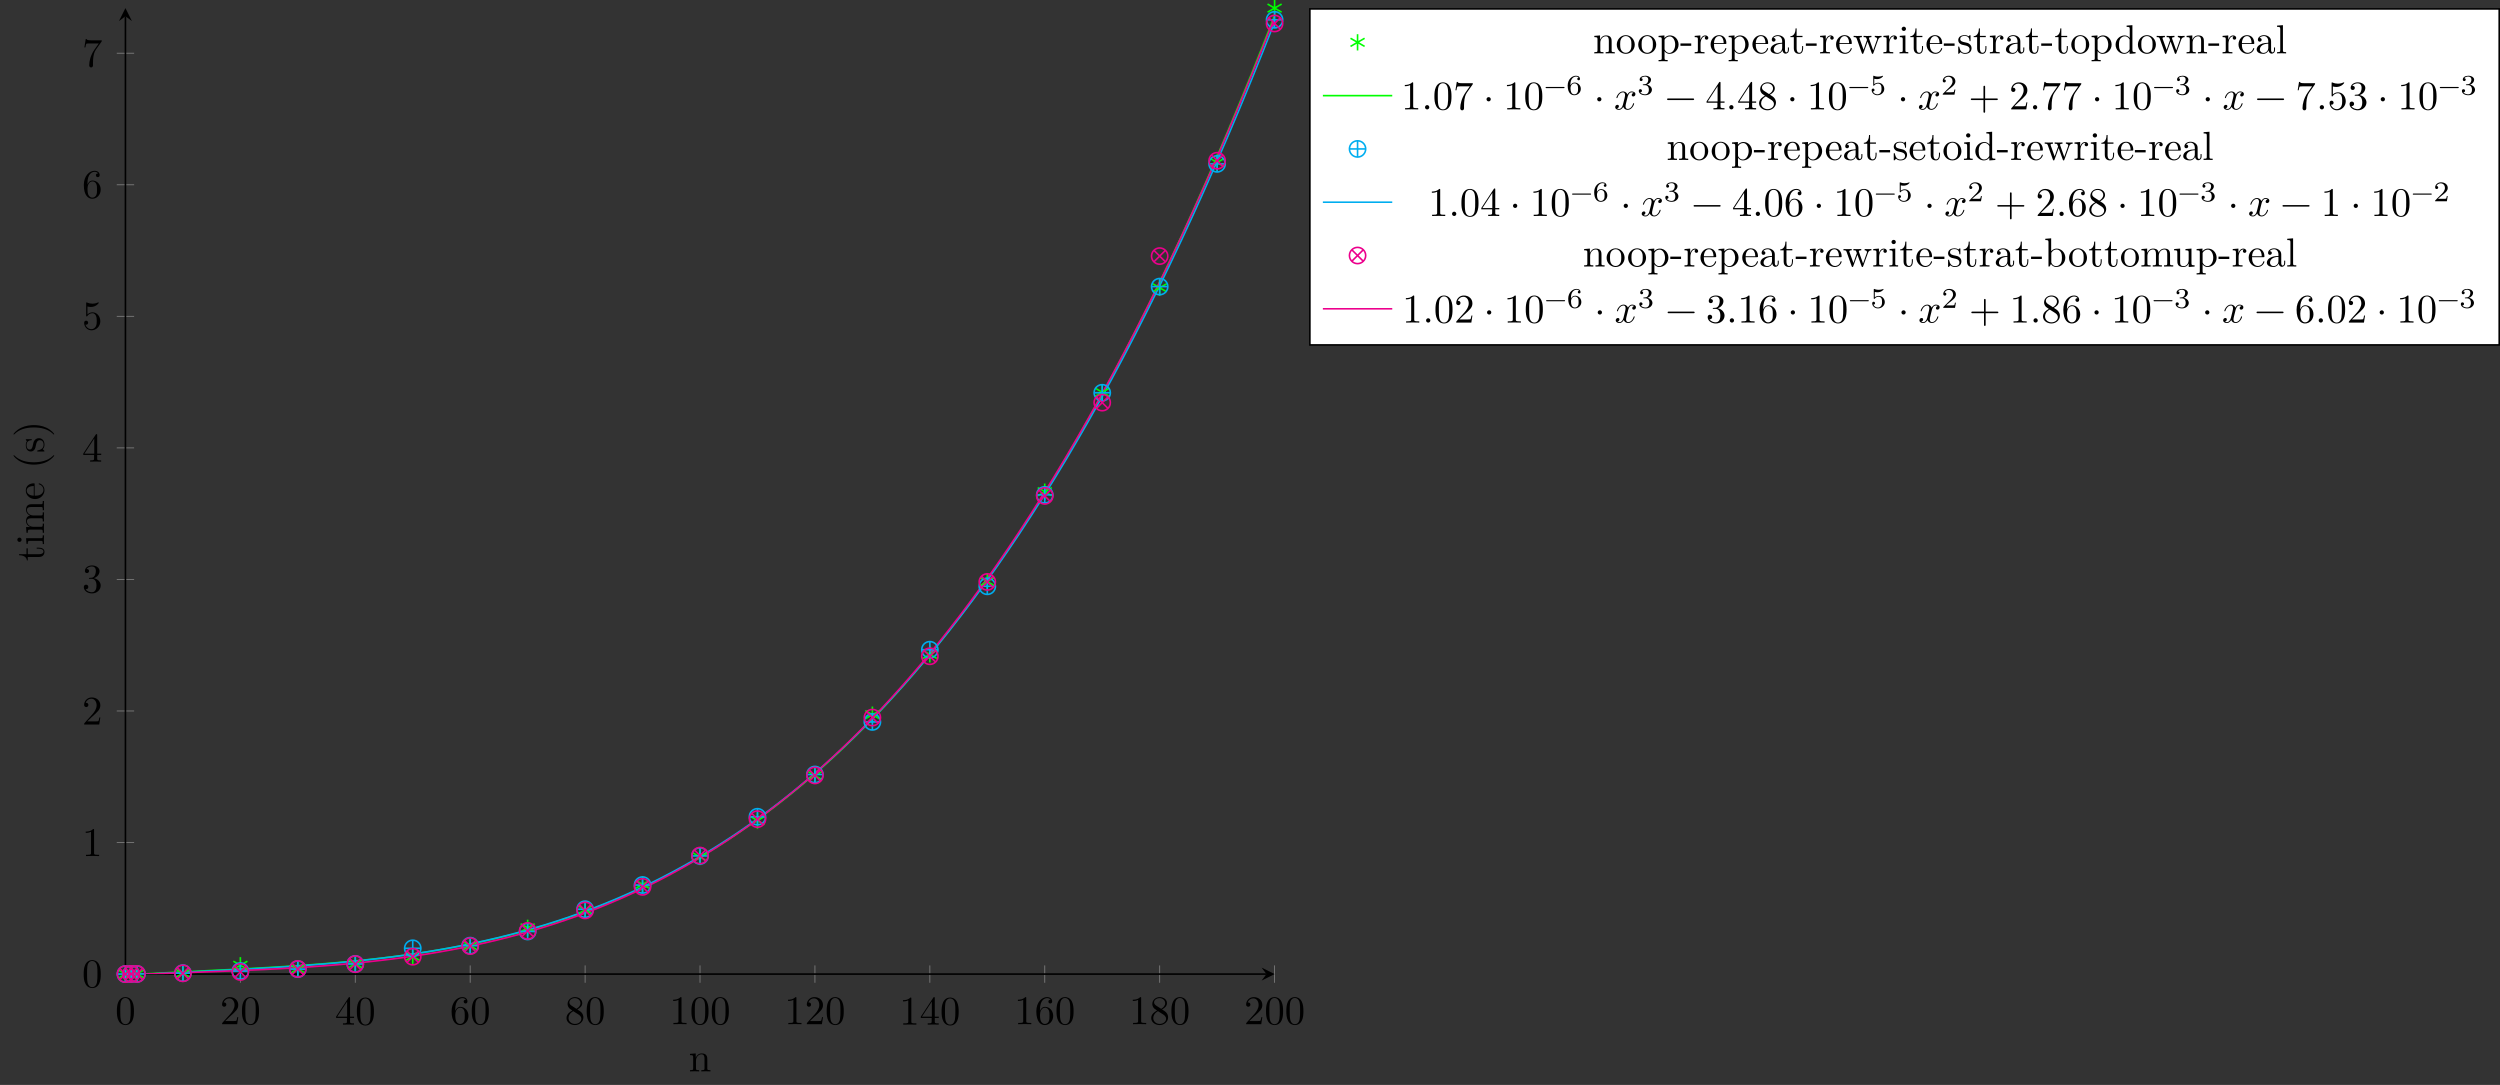 <?xml version="1.0" encoding="UTF-8"?>
<svg xmlns="http://www.w3.org/2000/svg" xmlns:xlink="http://www.w3.org/1999/xlink" width="612.836pt" height="265.957pt" viewBox="0 0 612.836 265.957" version="1.1">
<rect x="0" y="0" width="612.836" height="265.957" fill="#333333" stroke="none"/>
<defs>
<g>
<symbol overflow="visible" id="glyph0-0">
<path style="stroke:none;" d=""/>
</symbol>
<symbol overflow="visible" id="glyph0-1">
<path style="stroke:none;" d="M 4.578 -3.188 C 4.578 -3.984 4.531 -4.781 4.188 -5.516 C 3.734 -6.484 2.906 -6.641 2.5 -6.641 C 1.891 -6.641 1.172 -6.375 0.75 -5.453 C 0.438 -4.766 0.391 -3.984 0.391 -3.188 C 0.391 -2.438 0.422 -1.547 0.844 -0.781 C 1.266 0.016 2 0.219 2.484 0.219 C 3.016 0.219 3.781 0.016 4.219 -0.938 C 4.531 -1.625 4.578 -2.406 4.578 -3.188 Z M 3.766 -3.312 C 3.766 -2.562 3.766 -1.891 3.656 -1.25 C 3.5 -0.297 2.938 0 2.484 0 C 2.094 0 1.5 -0.25 1.328 -1.203 C 1.219 -1.797 1.219 -2.719 1.219 -3.312 C 1.219 -3.953 1.219 -4.609 1.297 -5.141 C 1.484 -6.328 2.234 -6.422 2.484 -6.422 C 2.812 -6.422 3.469 -6.234 3.656 -5.25 C 3.766 -4.688 3.766 -3.938 3.766 -3.312 Z M 3.766 -3.312 "/>
</symbol>
<symbol overflow="visible" id="glyph0-2">
<path style="stroke:none;" d="M 4.469 -1.734 L 4.234 -1.734 C 4.172 -1.438 4.109 -1 4 -0.844 C 3.938 -0.766 3.281 -0.766 3.062 -0.766 L 1.266 -0.766 L 2.328 -1.797 C 3.875 -3.172 4.469 -3.703 4.469 -4.703 C 4.469 -5.844 3.578 -6.641 2.359 -6.641 C 1.234 -6.641 0.5 -5.719 0.5 -4.828 C 0.5 -4.281 1 -4.281 1.031 -4.281 C 1.203 -4.281 1.547 -4.391 1.547 -4.812 C 1.547 -5.062 1.359 -5.328 1.016 -5.328 C 0.938 -5.328 0.922 -5.328 0.891 -5.312 C 1.109 -5.969 1.656 -6.328 2.234 -6.328 C 3.141 -6.328 3.562 -5.516 3.562 -4.703 C 3.562 -3.906 3.078 -3.125 2.516 -2.5 L 0.609 -0.375 C 0.5 -0.266 0.5 -0.234 0.5 0 L 4.203 0 Z M 4.469 -1.734 "/>
</symbol>
<symbol overflow="visible" id="glyph0-3">
<path style="stroke:none;" d="M 4.688 -1.641 L 4.688 -1.953 L 3.703 -1.953 L 3.703 -6.484 C 3.703 -6.688 3.703 -6.75 3.531 -6.75 C 3.453 -6.75 3.422 -6.75 3.344 -6.625 L 0.281 -1.953 L 0.281 -1.641 L 2.938 -1.641 L 2.938 -0.781 C 2.938 -0.422 2.906 -0.312 2.172 -0.312 L 1.969 -0.312 L 1.969 0 C 2.375 -0.031 2.891 -0.031 3.312 -0.031 C 3.734 -0.031 4.25 -0.031 4.672 0 L 4.672 -0.312 L 4.453 -0.312 C 3.719 -0.312 3.703 -0.422 3.703 -0.781 L 3.703 -1.641 Z M 2.984 -1.953 L 0.562 -1.953 L 2.984 -5.672 Z M 2.984 -1.953 "/>
</symbol>
<symbol overflow="visible" id="glyph0-4">
<path style="stroke:none;" d="M 4.562 -2.031 C 4.562 -3.297 3.672 -4.25 2.562 -4.25 C 1.891 -4.25 1.516 -3.75 1.312 -3.266 L 1.312 -3.516 C 1.312 -6.031 2.547 -6.391 3.062 -6.391 C 3.297 -6.391 3.719 -6.328 3.938 -5.984 C 3.781 -5.984 3.391 -5.984 3.391 -5.547 C 3.391 -5.234 3.625 -5.078 3.844 -5.078 C 4 -5.078 4.312 -5.172 4.312 -5.562 C 4.312 -6.156 3.875 -6.641 3.047 -6.641 C 1.766 -6.641 0.422 -5.359 0.422 -3.156 C 0.422 -0.484 1.578 0.219 2.5 0.219 C 3.609 0.219 4.562 -0.719 4.562 -2.031 Z M 3.656 -2.047 C 3.656 -1.562 3.656 -1.062 3.484 -0.703 C 3.188 -0.109 2.734 -0.062 2.5 -0.062 C 1.875 -0.062 1.578 -0.656 1.516 -0.812 C 1.328 -1.281 1.328 -2.078 1.328 -2.25 C 1.328 -3.031 1.656 -4.031 2.547 -4.031 C 2.719 -4.031 3.172 -4.031 3.484 -3.406 C 3.656 -3.047 3.656 -2.531 3.656 -2.047 Z M 3.656 -2.047 "/>
</symbol>
<symbol overflow="visible" id="glyph0-5">
<path style="stroke:none;" d="M 4.562 -1.672 C 4.562 -2.031 4.453 -2.484 4.062 -2.906 C 3.875 -3.109 3.719 -3.203 3.078 -3.609 C 3.797 -3.984 4.281 -4.5 4.281 -5.156 C 4.281 -6.078 3.406 -6.641 2.5 -6.641 C 1.5 -6.641 0.688 -5.906 0.688 -4.969 C 0.688 -4.797 0.703 -4.344 1.125 -3.875 C 1.234 -3.766 1.609 -3.516 1.859 -3.344 C 1.281 -3.047 0.422 -2.5 0.422 -1.5 C 0.422 -0.453 1.438 0.219 2.484 0.219 C 3.609 0.219 4.562 -0.609 4.562 -1.672 Z M 3.844 -5.156 C 3.844 -4.578 3.453 -4.109 2.859 -3.766 L 1.625 -4.562 C 1.172 -4.859 1.125 -5.188 1.125 -5.359 C 1.125 -5.969 1.781 -6.391 2.484 -6.391 C 3.203 -6.391 3.844 -5.875 3.844 -5.156 Z M 4.062 -1.312 C 4.062 -0.578 3.312 -0.062 2.5 -0.062 C 1.641 -0.062 0.922 -0.672 0.922 -1.5 C 0.922 -2.078 1.234 -2.719 2.078 -3.188 L 3.312 -2.406 C 3.594 -2.219 4.062 -1.922 4.062 -1.312 Z M 4.062 -1.312 "/>
</symbol>
<symbol overflow="visible" id="glyph0-6">
<path style="stroke:none;" d="M 4.172 0 L 4.172 -0.312 L 3.859 -0.312 C 2.953 -0.312 2.938 -0.422 2.938 -0.781 L 2.938 -6.375 C 2.938 -6.625 2.938 -6.641 2.703 -6.641 C 2.078 -6 1.203 -6 0.891 -6 L 0.891 -5.688 C 1.094 -5.688 1.672 -5.688 2.188 -5.953 L 2.188 -0.781 C 2.188 -0.422 2.156 -0.312 1.266 -0.312 L 0.953 -0.312 L 0.953 0 C 1.297 -0.031 2.156 -0.031 2.562 -0.031 C 2.953 -0.031 3.828 -0.031 4.172 0 Z M 4.172 0 "/>
</symbol>
<symbol overflow="visible" id="glyph0-7">
<path style="stroke:none;" d="M 4.562 -1.703 C 4.562 -2.516 3.922 -3.297 2.891 -3.516 C 3.703 -3.781 4.281 -4.469 4.281 -5.266 C 4.281 -6.078 3.406 -6.641 2.453 -6.641 C 1.453 -6.641 0.688 -6.047 0.688 -5.281 C 0.688 -4.953 0.906 -4.766 1.203 -4.766 C 1.5 -4.766 1.703 -4.984 1.703 -5.281 C 1.703 -5.766 1.234 -5.766 1.094 -5.766 C 1.391 -6.266 2.047 -6.391 2.406 -6.391 C 2.828 -6.391 3.375 -6.172 3.375 -5.281 C 3.375 -5.156 3.344 -4.578 3.094 -4.141 C 2.797 -3.656 2.453 -3.625 2.203 -3.625 C 2.125 -3.609 1.891 -3.594 1.812 -3.594 C 1.734 -3.578 1.672 -3.562 1.672 -3.469 C 1.672 -3.359 1.734 -3.359 1.906 -3.359 L 2.344 -3.359 C 3.156 -3.359 3.531 -2.688 3.531 -1.703 C 3.531 -0.344 2.844 -0.062 2.406 -0.062 C 1.969 -0.062 1.219 -0.234 0.875 -0.812 C 1.219 -0.766 1.531 -0.984 1.531 -1.359 C 1.531 -1.719 1.266 -1.922 0.984 -1.922 C 0.734 -1.922 0.422 -1.781 0.422 -1.344 C 0.422 -0.438 1.344 0.219 2.438 0.219 C 3.656 0.219 4.562 -0.688 4.562 -1.703 Z M 4.562 -1.703 "/>
</symbol>
<symbol overflow="visible" id="glyph0-8">
<path style="stroke:none;" d="M 4.469 -2 C 4.469 -3.188 3.656 -4.188 2.578 -4.188 C 2.109 -4.188 1.672 -4.031 1.312 -3.672 L 1.312 -5.625 C 1.516 -5.562 1.844 -5.5 2.156 -5.5 C 3.391 -5.5 4.094 -6.406 4.094 -6.531 C 4.094 -6.594 4.062 -6.641 3.984 -6.641 C 3.984 -6.641 3.953 -6.641 3.906 -6.609 C 3.703 -6.516 3.219 -6.312 2.547 -6.312 C 2.156 -6.312 1.688 -6.391 1.219 -6.594 C 1.141 -6.625 1.109 -6.625 1.109 -6.625 C 1 -6.625 1 -6.547 1 -6.391 L 1 -3.438 C 1 -3.266 1 -3.188 1.141 -3.188 C 1.219 -3.188 1.234 -3.203 1.281 -3.266 C 1.391 -3.422 1.75 -3.969 2.562 -3.969 C 3.078 -3.969 3.328 -3.516 3.406 -3.328 C 3.562 -2.953 3.594 -2.578 3.594 -2.078 C 3.594 -1.719 3.594 -1.125 3.344 -0.703 C 3.109 -0.312 2.734 -0.062 2.281 -0.062 C 1.562 -0.062 0.984 -0.594 0.812 -1.172 C 0.844 -1.172 0.875 -1.156 0.984 -1.156 C 1.312 -1.156 1.484 -1.406 1.484 -1.641 C 1.484 -1.891 1.312 -2.141 0.984 -2.141 C 0.844 -2.141 0.5 -2.062 0.5 -1.609 C 0.5 -0.75 1.188 0.219 2.297 0.219 C 3.453 0.219 4.469 -0.734 4.469 -2 Z M 4.469 -2 "/>
</symbol>
<symbol overflow="visible" id="glyph0-9">
<path style="stroke:none;" d="M 4.828 -6.422 L 2.406 -6.422 C 1.203 -6.422 1.172 -6.547 1.141 -6.734 L 0.891 -6.734 L 0.562 -4.688 L 0.812 -4.688 C 0.844 -4.844 0.922 -5.469 1.062 -5.594 C 1.125 -5.656 1.906 -5.656 2.031 -5.656 L 4.094 -5.656 L 2.984 -4.078 C 2.078 -2.734 1.75 -1.344 1.75 -0.328 C 1.75 -0.234 1.75 0.219 2.219 0.219 C 2.672 0.219 2.672 -0.234 2.672 -0.328 L 2.672 -0.844 C 2.672 -1.391 2.703 -1.938 2.781 -2.469 C 2.828 -2.703 2.953 -3.562 3.406 -4.172 L 4.75 -6.078 C 4.828 -6.188 4.828 -6.203 4.828 -6.422 Z M 4.828 -6.422 "/>
</symbol>
<symbol overflow="visible" id="glyph0-10">
<path style="stroke:none;" d="M 1.906 -0.531 C 1.906 -0.812 1.672 -1.062 1.391 -1.062 C 1.094 -1.062 0.859 -0.812 0.859 -0.531 C 0.859 -0.234 1.094 0 1.391 0 C 1.672 0 1.906 -0.234 1.906 -0.531 Z M 1.906 -0.531 "/>
</symbol>
<symbol overflow="visible" id="glyph0-11">
<path style="stroke:none;" d="M 1.906 -2.5 C 1.906 -2.781 1.672 -3.016 1.391 -3.016 C 1.094 -3.016 0.859 -2.781 0.859 -2.5 C 0.859 -2.203 1.094 -1.969 1.391 -1.969 C 1.672 -1.969 1.906 -2.203 1.906 -2.5 Z M 1.906 -2.5 "/>
</symbol>
<symbol overflow="visible" id="glyph0-12">
<path style="stroke:none;" d="M 5.25 -3.75 C 5.25 -4.266 4.672 -4.406 4.328 -4.406 C 3.75 -4.406 3.406 -3.875 3.281 -3.656 C 3.031 -4.312 2.5 -4.406 2.203 -4.406 C 1.172 -4.406 0.594 -3.125 0.594 -2.875 C 0.594 -2.766 0.719 -2.766 0.719 -2.766 C 0.797 -2.766 0.828 -2.797 0.844 -2.875 C 1.188 -3.938 1.844 -4.188 2.188 -4.188 C 2.375 -4.188 2.719 -4.094 2.719 -3.516 C 2.719 -3.203 2.547 -2.547 2.188 -1.141 C 2.031 -0.531 1.672 -0.109 1.234 -0.109 C 1.172 -0.109 0.953 -0.109 0.734 -0.234 C 0.984 -0.297 1.203 -0.5 1.203 -0.781 C 1.203 -1.047 0.984 -1.125 0.844 -1.125 C 0.531 -1.125 0.297 -0.875 0.297 -0.547 C 0.297 -0.094 0.781 0.109 1.219 0.109 C 1.891 0.109 2.25 -0.594 2.266 -0.641 C 2.391 -0.281 2.75 0.109 3.344 0.109 C 4.375 0.109 4.938 -1.172 4.938 -1.422 C 4.938 -1.531 4.859 -1.531 4.828 -1.531 C 4.734 -1.531 4.719 -1.484 4.688 -1.422 C 4.359 -0.344 3.688 -0.109 3.375 -0.109 C 2.984 -0.109 2.828 -0.422 2.828 -0.766 C 2.828 -0.984 2.875 -1.203 2.984 -1.641 L 3.328 -3.016 C 3.391 -3.266 3.625 -4.188 4.312 -4.188 C 4.359 -4.188 4.609 -4.188 4.812 -4.062 C 4.531 -4 4.344 -3.766 4.344 -3.516 C 4.344 -3.359 4.453 -3.172 4.719 -3.172 C 4.938 -3.172 5.25 -3.344 5.25 -3.75 Z M 5.25 -3.75 "/>
</symbol>
<symbol overflow="visible" id="glyph0-13">
<path style="stroke:none;" d="M 7.203 -2.5 C 7.203 -2.609 7.109 -2.688 7 -2.688 L 0.75 -2.688 C 0.641 -2.688 0.562 -2.609 0.562 -2.5 C 0.562 -2.375 0.641 -2.297 0.75 -2.297 L 7 -2.297 C 7.109 -2.297 7.203 -2.375 7.203 -2.5 Z M 7.203 -2.5 "/>
</symbol>
<symbol overflow="visible" id="glyph0-14">
<path style="stroke:none;" d="M 7.203 -2.5 C 7.203 -2.609 7.109 -2.688 7 -2.688 L 4.078 -2.688 L 4.078 -5.609 C 4.078 -5.719 3.984 -5.812 3.875 -5.812 C 3.766 -5.812 3.672 -5.719 3.672 -5.609 L 3.672 -2.688 L 0.75 -2.688 C 0.641 -2.688 0.562 -2.609 0.562 -2.5 C 0.562 -2.375 0.641 -2.297 0.75 -2.297 L 3.672 -2.297 L 3.672 0.625 C 3.672 0.734 3.766 0.828 3.875 0.828 C 3.984 0.828 4.078 0.734 4.078 0.625 L 4.078 -2.297 L 7 -2.297 C 7.109 -2.297 7.203 -2.375 7.203 -2.5 Z M 7.203 -2.5 "/>
</symbol>
<symbol overflow="visible" id="glyph1-0">
<path style="stroke:none;" d=""/>
</symbol>
<symbol overflow="visible" id="glyph1-1">
<path style="stroke:none;" d="M 5.328 0 L 5.328 -0.312 C 4.812 -0.312 4.562 -0.312 4.562 -0.609 L 4.562 -2.516 C 4.562 -3.375 4.562 -3.672 4.25 -4.031 C 4.109 -4.203 3.781 -4.406 3.203 -4.406 C 2.469 -4.406 2 -3.984 1.719 -3.359 L 1.719 -4.406 L 0.312 -4.297 L 0.312 -3.984 C 1.016 -3.984 1.094 -3.922 1.094 -3.422 L 1.094 -0.75 C 1.094 -0.312 0.984 -0.312 0.312 -0.312 L 0.312 0 L 1.453 -0.031 L 2.562 0 L 2.562 -0.312 C 1.891 -0.312 1.781 -0.312 1.781 -0.75 L 1.781 -2.594 C 1.781 -3.625 2.5 -4.188 3.125 -4.188 C 3.766 -4.188 3.875 -3.656 3.875 -3.078 L 3.875 -0.75 C 3.875 -0.312 3.766 -0.312 3.094 -0.312 L 3.094 0 L 4.219 -0.031 Z M 5.328 0 "/>
</symbol>
<symbol overflow="visible" id="glyph1-2">
<path style="stroke:none;" d="M 4.688 -2.141 C 4.688 -3.406 3.703 -4.469 2.5 -4.469 C 1.25 -4.469 0.281 -3.375 0.281 -2.141 C 0.281 -0.844 1.312 0.109 2.484 0.109 C 3.688 0.109 4.688 -0.875 4.688 -2.141 Z M 3.875 -2.219 C 3.875 -1.859 3.875 -1.312 3.656 -0.875 C 3.422 -0.422 2.984 -0.141 2.5 -0.141 C 2.062 -0.141 1.625 -0.344 1.359 -0.812 C 1.109 -1.25 1.109 -1.859 1.109 -2.219 C 1.109 -2.609 1.109 -3.141 1.344 -3.578 C 1.609 -4.031 2.078 -4.25 2.484 -4.25 C 2.922 -4.25 3.344 -4.031 3.609 -3.594 C 3.875 -3.172 3.875 -2.594 3.875 -2.219 Z M 3.875 -2.219 "/>
</symbol>
<symbol overflow="visible" id="glyph1-3">
<path style="stroke:none;" d="M 5.188 -2.156 C 5.188 -3.422 4.234 -4.406 3.109 -4.406 C 2.328 -4.406 1.906 -3.969 1.719 -3.75 L 1.719 -4.406 L 0.281 -4.297 L 0.281 -3.984 C 0.984 -3.984 1.062 -3.922 1.062 -3.484 L 1.062 1.172 C 1.062 1.625 0.953 1.625 0.281 1.625 L 0.281 1.938 L 1.391 1.906 L 2.516 1.938 L 2.516 1.625 C 1.859 1.625 1.75 1.625 1.75 1.172 L 1.75 -0.594 C 1.797 -0.422 2.219 0.109 2.969 0.109 C 4.156 0.109 5.188 -0.875 5.188 -2.156 Z M 4.359 -2.156 C 4.359 -0.953 3.672 -0.109 2.938 -0.109 C 2.531 -0.109 2.156 -0.312 1.891 -0.719 C 1.75 -0.922 1.75 -0.938 1.75 -1.141 L 1.75 -3.359 C 2.031 -3.875 2.516 -4.156 3.031 -4.156 C 3.766 -4.156 4.359 -3.281 4.359 -2.156 Z M 4.359 -2.156 "/>
</symbol>
<symbol overflow="visible" id="glyph1-4">
<path style="stroke:none;" d="M 2.75 -1.859 L 2.75 -2.438 L 0.109 -2.438 L 0.109 -1.859 Z M 2.75 -1.859 "/>
</symbol>
<symbol overflow="visible" id="glyph1-5">
<path style="stroke:none;" d="M 3.625 -3.797 C 3.625 -4.109 3.312 -4.406 2.891 -4.406 C 2.156 -4.406 1.797 -3.734 1.672 -3.312 L 1.672 -4.406 L 0.281 -4.297 L 0.281 -3.984 C 0.984 -3.984 1.062 -3.922 1.062 -3.422 L 1.062 -0.75 C 1.062 -0.312 0.953 -0.312 0.281 -0.312 L 0.281 0 L 1.422 -0.031 C 1.812 -0.031 2.281 -0.031 2.688 0 L 2.688 -0.312 L 2.469 -0.312 C 1.734 -0.312 1.719 -0.422 1.719 -0.781 L 1.719 -2.312 C 1.719 -3.297 2.141 -4.188 2.891 -4.188 C 2.953 -4.188 2.984 -4.188 3 -4.172 C 2.969 -4.172 2.766 -4.047 2.766 -3.781 C 2.766 -3.516 2.984 -3.359 3.203 -3.359 C 3.375 -3.359 3.625 -3.484 3.625 -3.797 Z M 3.625 -3.797 "/>
</symbol>
<symbol overflow="visible" id="glyph1-6">
<path style="stroke:none;" d="M 4.141 -1.188 C 4.141 -1.281 4.062 -1.312 4 -1.312 C 3.922 -1.312 3.891 -1.25 3.875 -1.172 C 3.531 -0.141 2.625 -0.141 2.531 -0.141 C 2.031 -0.141 1.641 -0.438 1.406 -0.812 C 1.109 -1.281 1.109 -1.938 1.109 -2.297 L 3.891 -2.297 C 4.109 -2.297 4.141 -2.297 4.141 -2.516 C 4.141 -3.5 3.594 -4.469 2.359 -4.469 C 1.203 -4.469 0.281 -3.438 0.281 -2.188 C 0.281 -0.859 1.328 0.109 2.469 0.109 C 3.688 0.109 4.141 -1 4.141 -1.188 Z M 3.484 -2.516 L 1.109 -2.516 C 1.172 -4 2.016 -4.25 2.359 -4.25 C 3.375 -4.25 3.484 -2.906 3.484 -2.516 Z M 3.484 -2.516 "/>
</symbol>
<symbol overflow="visible" id="glyph1-7">
<path style="stroke:none;" d="M 4.812 -0.891 L 4.812 -1.453 L 4.562 -1.453 L 4.562 -0.891 C 4.562 -0.312 4.312 -0.25 4.203 -0.25 C 3.875 -0.25 3.844 -0.703 3.844 -0.75 L 3.844 -2.734 C 3.844 -3.156 3.844 -3.547 3.484 -3.922 C 3.094 -4.312 2.594 -4.469 2.109 -4.469 C 1.297 -4.469 0.609 -4 0.609 -3.344 C 0.609 -3.047 0.812 -2.875 1.062 -2.875 C 1.344 -2.875 1.531 -3.078 1.531 -3.328 C 1.531 -3.453 1.469 -3.781 1.016 -3.781 C 1.281 -4.141 1.781 -4.25 2.094 -4.25 C 2.578 -4.25 3.156 -3.859 3.156 -2.969 L 3.156 -2.609 C 2.641 -2.578 1.938 -2.547 1.312 -2.25 C 0.562 -1.906 0.312 -1.391 0.312 -0.953 C 0.312 -0.141 1.281 0.109 1.906 0.109 C 2.578 0.109 3.031 -0.297 3.219 -0.75 C 3.266 -0.359 3.531 0.062 4 0.062 C 4.203 0.062 4.812 -0.078 4.812 -0.891 Z M 3.156 -1.391 C 3.156 -0.453 2.438 -0.109 1.984 -0.109 C 1.5 -0.109 1.094 -0.453 1.094 -0.953 C 1.094 -1.5 1.5 -2.328 3.156 -2.391 Z M 3.156 -1.391 "/>
</symbol>
<symbol overflow="visible" id="glyph1-8">
<path style="stroke:none;" d="M 3.312 -1.234 L 3.312 -1.797 L 3.062 -1.797 L 3.062 -1.25 C 3.062 -0.516 2.766 -0.141 2.391 -0.141 C 1.719 -0.141 1.719 -1.047 1.719 -1.219 L 1.719 -3.984 L 3.156 -3.984 L 3.156 -4.297 L 1.719 -4.297 L 1.719 -6.125 L 1.469 -6.125 C 1.469 -5.312 1.172 -4.25 0.188 -4.203 L 0.188 -3.984 L 1.031 -3.984 L 1.031 -1.234 C 1.031 -0.016 1.969 0.109 2.328 0.109 C 3.031 0.109 3.312 -0.594 3.312 -1.234 Z M 3.312 -1.234 "/>
</symbol>
<symbol overflow="visible" id="glyph1-9">
<path style="stroke:none;" d="M 7.016 -3.984 L 7.016 -4.297 C 6.781 -4.281 6.5 -4.266 6.281 -4.266 L 5.359 -4.297 L 5.359 -3.984 C 5.719 -3.984 5.938 -3.797 5.938 -3.516 C 5.938 -3.453 5.938 -3.422 5.875 -3.297 L 4.969 -0.75 L 3.984 -3.531 C 3.953 -3.656 3.938 -3.672 3.938 -3.719 C 3.938 -3.984 4.328 -3.984 4.531 -3.984 L 4.531 -4.297 L 3.484 -4.266 C 3.188 -4.266 2.906 -4.281 2.609 -4.297 L 2.609 -3.984 C 2.969 -3.984 3.125 -3.969 3.234 -3.844 C 3.281 -3.781 3.391 -3.484 3.453 -3.297 L 2.609 -0.875 L 1.656 -3.531 C 1.609 -3.656 1.609 -3.672 1.609 -3.719 C 1.609 -3.984 2 -3.984 2.188 -3.984 L 2.188 -4.297 L 1.109 -4.266 L 0.172 -4.297 L 0.172 -3.984 C 0.672 -3.984 0.797 -3.953 0.922 -3.641 L 2.172 -0.109 C 2.219 0.031 2.25 0.109 2.375 0.109 C 2.516 0.109 2.531 0.047 2.578 -0.094 L 3.594 -2.906 L 4.609 -0.078 C 4.641 0.031 4.672 0.109 4.812 0.109 C 4.938 0.109 4.969 0.016 5 -0.078 L 6.172 -3.344 C 6.344 -3.844 6.656 -3.984 7.016 -3.984 Z M 7.016 -3.984 "/>
</symbol>
<symbol overflow="visible" id="glyph1-10">
<path style="stroke:none;" d="M 2.469 0 L 2.469 -0.312 C 1.797 -0.312 1.766 -0.359 1.766 -0.75 L 1.766 -4.406 L 0.375 -4.297 L 0.375 -3.984 C 1.016 -3.984 1.109 -3.922 1.109 -3.438 L 1.109 -0.75 C 1.109 -0.312 1 -0.312 0.328 -0.312 L 0.328 0 L 1.422 -0.031 C 1.781 -0.031 2.125 -0.016 2.469 0 Z M 1.906 -6.016 C 1.906 -6.297 1.688 -6.547 1.391 -6.547 C 1.047 -6.547 0.844 -6.266 0.844 -6.016 C 0.844 -5.75 1.078 -5.5 1.375 -5.5 C 1.719 -5.5 1.906 -5.766 1.906 -6.016 Z M 1.906 -6.016 "/>
</symbol>
<symbol overflow="visible" id="glyph1-11">
<path style="stroke:none;" d="M 3.594 -1.281 C 3.594 -1.797 3.297 -2.109 3.172 -2.219 C 2.844 -2.547 2.453 -2.625 2.031 -2.703 C 1.469 -2.812 0.812 -2.938 0.812 -3.516 C 0.812 -3.875 1.062 -4.281 1.922 -4.281 C 3.016 -4.281 3.078 -3.375 3.094 -3.078 C 3.094 -2.984 3.203 -2.984 3.203 -2.984 C 3.344 -2.984 3.344 -3.031 3.344 -3.219 L 3.344 -4.234 C 3.344 -4.391 3.344 -4.469 3.234 -4.469 C 3.188 -4.469 3.156 -4.469 3.031 -4.344 C 3 -4.312 2.906 -4.219 2.859 -4.188 C 2.484 -4.469 2.078 -4.469 1.922 -4.469 C 0.703 -4.469 0.328 -3.797 0.328 -3.234 C 0.328 -2.891 0.484 -2.609 0.75 -2.391 C 1.078 -2.141 1.359 -2.078 2.078 -1.938 C 2.297 -1.891 3.109 -1.734 3.109 -1.016 C 3.109 -0.516 2.766 -0.109 1.984 -0.109 C 1.141 -0.109 0.781 -0.672 0.594 -1.531 C 0.562 -1.656 0.562 -1.688 0.453 -1.688 C 0.328 -1.688 0.328 -1.625 0.328 -1.453 L 0.328 -0.125 C 0.328 0.047 0.328 0.109 0.438 0.109 C 0.484 0.109 0.5 0.094 0.688 -0.094 C 0.703 -0.109 0.703 -0.125 0.891 -0.312 C 1.328 0.094 1.781 0.109 1.984 0.109 C 3.125 0.109 3.594 -0.562 3.594 -1.281 Z M 3.594 -1.281 "/>
</symbol>
<symbol overflow="visible" id="glyph1-12">
<path style="stroke:none;" d="M 5.25 0 L 5.25 -0.312 C 4.562 -0.312 4.469 -0.375 4.469 -0.875 L 4.469 -6.922 L 3.047 -6.812 L 3.047 -6.5 C 3.734 -6.5 3.812 -6.438 3.812 -5.938 L 3.812 -3.781 C 3.531 -4.141 3.094 -4.406 2.562 -4.406 C 1.391 -4.406 0.344 -3.422 0.344 -2.141 C 0.344 -0.875 1.312 0.109 2.453 0.109 C 3.094 0.109 3.531 -0.234 3.781 -0.547 L 3.781 0.109 Z M 3.781 -1.172 C 3.781 -1 3.781 -0.984 3.672 -0.812 C 3.375 -0.328 2.938 -0.109 2.5 -0.109 C 2.047 -0.109 1.688 -0.375 1.453 -0.75 C 1.203 -1.156 1.172 -1.719 1.172 -2.141 C 1.172 -2.5 1.188 -3.094 1.469 -3.547 C 1.688 -3.859 2.062 -4.188 2.609 -4.188 C 2.953 -4.188 3.375 -4.031 3.672 -3.594 C 3.781 -3.422 3.781 -3.406 3.781 -3.219 Z M 3.781 -1.172 "/>
</symbol>
<symbol overflow="visible" id="glyph1-13">
<path style="stroke:none;" d="M 2.547 0 L 2.547 -0.312 C 1.875 -0.312 1.766 -0.312 1.766 -0.75 L 1.766 -6.922 L 0.328 -6.812 L 0.328 -6.5 C 1.031 -6.5 1.109 -6.438 1.109 -5.938 L 1.109 -0.75 C 1.109 -0.312 1 -0.312 0.328 -0.312 L 0.328 0 L 1.438 -0.031 Z M 2.547 0 "/>
</symbol>
<symbol overflow="visible" id="glyph1-14">
<path style="stroke:none;" d="M 5.188 -2.156 C 5.188 -3.422 4.219 -4.406 3.078 -4.406 C 2.297 -4.406 1.875 -3.938 1.719 -3.766 L 1.719 -6.922 L 0.281 -6.812 L 0.281 -6.5 C 0.984 -6.5 1.062 -6.438 1.062 -5.938 L 1.062 0 L 1.312 0 L 1.672 -0.625 C 1.812 -0.391 2.234 0.109 2.969 0.109 C 4.156 0.109 5.188 -0.875 5.188 -2.156 Z M 4.359 -2.156 C 4.359 -1.797 4.344 -1.203 4.062 -0.75 C 3.844 -0.438 3.469 -0.109 2.938 -0.109 C 2.484 -0.109 2.125 -0.344 1.891 -0.719 C 1.75 -0.922 1.75 -0.953 1.75 -1.141 L 1.75 -3.188 C 1.75 -3.375 1.75 -3.391 1.859 -3.547 C 2.25 -4.109 2.797 -4.188 3.031 -4.188 C 3.484 -4.188 3.844 -3.922 4.078 -3.547 C 4.344 -3.141 4.359 -2.578 4.359 -2.156 Z M 4.359 -2.156 "/>
</symbol>
<symbol overflow="visible" id="glyph1-15">
<path style="stroke:none;" d="M 8.109 0 L 8.109 -0.312 C 7.594 -0.312 7.344 -0.312 7.328 -0.609 L 7.328 -2.516 C 7.328 -3.375 7.328 -3.672 7.016 -4.031 C 6.875 -4.203 6.547 -4.406 5.969 -4.406 C 5.141 -4.406 4.688 -3.812 4.531 -3.422 C 4.391 -4.297 3.656 -4.406 3.203 -4.406 C 2.469 -4.406 2 -3.984 1.719 -3.359 L 1.719 -4.406 L 0.312 -4.297 L 0.312 -3.984 C 1.016 -3.984 1.094 -3.922 1.094 -3.422 L 1.094 -0.75 C 1.094 -0.312 0.984 -0.312 0.312 -0.312 L 0.312 0 L 1.453 -0.031 L 2.562 0 L 2.562 -0.312 C 1.891 -0.312 1.781 -0.312 1.781 -0.75 L 1.781 -2.594 C 1.781 -3.625 2.5 -4.188 3.125 -4.188 C 3.766 -4.188 3.875 -3.656 3.875 -3.078 L 3.875 -0.75 C 3.875 -0.312 3.766 -0.312 3.094 -0.312 L 3.094 0 L 4.219 -0.031 L 5.328 0 L 5.328 -0.312 C 4.672 -0.312 4.562 -0.312 4.562 -0.75 L 4.562 -2.594 C 4.562 -3.625 5.266 -4.188 5.906 -4.188 C 6.531 -4.188 6.641 -3.656 6.641 -3.078 L 6.641 -0.75 C 6.641 -0.312 6.531 -0.312 5.859 -0.312 L 5.859 0 L 6.984 -0.031 Z M 8.109 0 "/>
</symbol>
<symbol overflow="visible" id="glyph1-16">
<path style="stroke:none;" d="M 5.328 0 L 5.328 -0.312 C 4.641 -0.312 4.562 -0.375 4.562 -0.875 L 4.562 -4.406 L 3.094 -4.297 L 3.094 -3.984 C 3.781 -3.984 3.875 -3.922 3.875 -3.422 L 3.875 -1.656 C 3.875 -0.781 3.391 -0.109 2.656 -0.109 C 1.828 -0.109 1.781 -0.578 1.781 -1.094 L 1.781 -4.406 L 0.312 -4.297 L 0.312 -3.984 C 1.094 -3.984 1.094 -3.953 1.094 -3.078 L 1.094 -1.578 C 1.094 -0.797 1.094 0.109 2.609 0.109 C 3.172 0.109 3.609 -0.172 3.891 -0.781 L 3.891 0.109 Z M 5.328 0 "/>
</symbol>
<symbol overflow="visible" id="glyph2-0">
<path style="stroke:none;" d=""/>
</symbol>
<symbol overflow="visible" id="glyph2-1">
<path style="stroke:none;" d="M -1.234 -3.312 L -1.797 -3.312 L -1.797 -3.062 L -1.25 -3.062 C -0.516 -3.062 -0.141 -2.766 -0.141 -2.391 C -0.141 -1.719 -1.047 -1.719 -1.219 -1.719 L -3.984 -1.719 L -3.984 -3.156 L -4.297 -3.156 L -4.297 -1.719 L -6.125 -1.719 L -6.125 -1.469 C -5.312 -1.469 -4.25 -1.172 -4.203 -0.188 L -3.984 -0.188 L -3.984 -1.031 L -1.234 -1.031 C -0.016 -1.031 0.109 -1.969 0.109 -2.328 C 0.109 -3.031 -0.594 -3.312 -1.234 -3.312 Z M -1.234 -3.312 "/>
</symbol>
<symbol overflow="visible" id="glyph2-2">
<path style="stroke:none;" d="M 0 -2.469 L -0.312 -2.469 C -0.312 -1.797 -0.359 -1.766 -0.75 -1.766 L -4.406 -1.766 L -4.297 -0.375 L -3.984 -0.375 C -3.984 -1.016 -3.922 -1.109 -3.438 -1.109 L -0.75 -1.109 C -0.312 -1.109 -0.312 -1 -0.312 -0.328 L 0 -0.328 L -0.031 -1.422 C -0.031 -1.781 -0.016 -2.125 0 -2.469 Z M -6.016 -1.906 C -6.297 -1.906 -6.547 -1.688 -6.547 -1.391 C -6.547 -1.047 -6.266 -0.844 -6.016 -0.844 C -5.75 -0.844 -5.5 -1.078 -5.5 -1.375 C -5.5 -1.719 -5.766 -1.906 -6.016 -1.906 Z M -6.016 -1.906 "/>
</symbol>
<symbol overflow="visible" id="glyph2-3">
<path style="stroke:none;" d="M 0 -8.109 L -0.312 -8.109 C -0.312 -7.594 -0.312 -7.344 -0.609 -7.328 L -2.516 -7.328 C -3.375 -7.328 -3.672 -7.328 -4.031 -7.016 C -4.203 -6.875 -4.406 -6.547 -4.406 -5.969 C -4.406 -5.141 -3.812 -4.688 -3.422 -4.531 C -4.297 -4.391 -4.406 -3.656 -4.406 -3.203 C -4.406 -2.469 -3.984 -2 -3.359 -1.719 L -4.406 -1.719 L -4.297 -0.312 L -3.984 -0.312 C -3.984 -1.016 -3.922 -1.094 -3.422 -1.094 L -0.75 -1.094 C -0.312 -1.094 -0.312 -0.984 -0.312 -0.312 L 0 -0.312 L -0.031 -1.453 L 0 -2.562 L -0.312 -2.562 C -0.312 -1.891 -0.312 -1.781 -0.75 -1.781 L -2.594 -1.781 C -3.625 -1.781 -4.188 -2.5 -4.188 -3.125 C -4.188 -3.766 -3.656 -3.875 -3.078 -3.875 L -0.75 -3.875 C -0.312 -3.875 -0.312 -3.766 -0.312 -3.094 L 0 -3.094 L -0.031 -4.219 L 0 -5.328 L -0.312 -5.328 C -0.312 -4.672 -0.312 -4.562 -0.75 -4.562 L -2.594 -4.562 C -3.625 -4.562 -4.188 -5.266 -4.188 -5.906 C -4.188 -6.531 -3.656 -6.641 -3.078 -6.641 L -0.75 -6.641 C -0.312 -6.641 -0.312 -6.531 -0.312 -5.859 L 0 -5.859 L -0.031 -6.984 Z M 0 -8.109 "/>
</symbol>
<symbol overflow="visible" id="glyph2-4">
<path style="stroke:none;" d="M -1.188 -4.141 C -1.281 -4.141 -1.312 -4.062 -1.312 -4 C -1.312 -3.922 -1.25 -3.891 -1.172 -3.875 C -0.141 -3.531 -0.141 -2.625 -0.141 -2.531 C -0.141 -2.031 -0.438 -1.641 -0.812 -1.406 C -1.281 -1.109 -1.938 -1.109 -2.297 -1.109 L -2.297 -3.891 C -2.297 -4.109 -2.297 -4.141 -2.516 -4.141 C -3.5 -4.141 -4.469 -3.594 -4.469 -2.359 C -4.469 -1.203 -3.438 -0.281 -2.188 -0.281 C -0.859 -0.281 0.109 -1.328 0.109 -2.469 C 0.109 -3.688 -1 -4.141 -1.188 -4.141 Z M -2.516 -3.484 L -2.516 -1.109 C -4 -1.172 -4.25 -2.016 -4.25 -2.359 C -4.25 -3.375 -2.906 -3.484 -2.516 -3.484 Z M -2.516 -3.484 "/>
</symbol>
<symbol overflow="visible" id="glyph2-5">
<path style="stroke:none;" d="M 2.391 -3.297 C 2.359 -3.297 2.344 -3.297 2.172 -3.125 C 0.922 -1.891 -0.969 -1.562 -2.5 -1.562 C -4.234 -1.562 -5.969 -1.938 -7.203 -3.172 C -7.328 -3.297 -7.344 -3.297 -7.375 -3.297 C -7.453 -3.297 -7.484 -3.266 -7.484 -3.203 C -7.484 -3.094 -6.797 -2.203 -5.531 -1.609 C -4.438 -1.109 -3.328 -0.984 -2.5 -0.984 C -1.719 -0.984 -0.516 -1.094 0.625 -1.641 C 1.844 -2.25 2.5 -3.094 2.5 -3.203 C 2.5 -3.266 2.469 -3.297 2.391 -3.297 Z M 2.391 -3.297 "/>
</symbol>
<symbol overflow="visible" id="glyph2-6">
<path style="stroke:none;" d="M -1.281 -3.594 C -1.797 -3.594 -2.109 -3.297 -2.219 -3.172 C -2.547 -2.844 -2.625 -2.453 -2.703 -2.031 C -2.812 -1.469 -2.938 -0.812 -3.516 -0.812 C -3.875 -0.812 -4.281 -1.062 -4.281 -1.922 C -4.281 -3.016 -3.375 -3.078 -3.078 -3.094 C -2.984 -3.094 -2.984 -3.203 -2.984 -3.203 C -2.984 -3.344 -3.031 -3.344 -3.219 -3.344 L -4.234 -3.344 C -4.391 -3.344 -4.469 -3.344 -4.469 -3.234 C -4.469 -3.188 -4.469 -3.156 -4.344 -3.031 C -4.312 -3 -4.219 -2.906 -4.188 -2.859 C -4.469 -2.484 -4.469 -2.078 -4.469 -1.922 C -4.469 -0.703 -3.797 -0.328 -3.234 -0.328 C -2.891 -0.328 -2.609 -0.484 -2.391 -0.75 C -2.141 -1.078 -2.078 -1.359 -1.938 -2.078 C -1.891 -2.297 -1.734 -3.109 -1.016 -3.109 C -0.516 -3.109 -0.109 -2.766 -0.109 -1.984 C -0.109 -1.141 -0.672 -0.781 -1.531 -0.594 C -1.656 -0.562 -1.688 -0.562 -1.688 -0.453 C -1.688 -0.328 -1.625 -0.328 -1.453 -0.328 L -0.125 -0.328 C 0.047 -0.328 0.109 -0.328 0.109 -0.438 C 0.109 -0.484 0.094 -0.5 -0.094 -0.688 C -0.109 -0.703 -0.125 -0.703 -0.312 -0.891 C 0.094 -1.328 0.109 -1.781 0.109 -1.984 C 0.109 -3.125 -0.562 -3.594 -1.281 -3.594 Z M -1.281 -3.594 "/>
</symbol>
<symbol overflow="visible" id="glyph2-7">
<path style="stroke:none;" d="M -2.5 -2.875 C -3.266 -2.875 -4.469 -2.766 -5.609 -2.219 C -6.828 -1.625 -7.484 -0.766 -7.484 -0.672 C -7.484 -0.609 -7.438 -0.562 -7.375 -0.562 C -7.344 -0.562 -7.328 -0.562 -7.141 -0.75 C -6.156 -1.734 -4.578 -2.297 -2.5 -2.297 C -0.781 -2.297 0.969 -1.938 2.219 -0.703 C 2.344 -0.562 2.359 -0.562 2.391 -0.562 C 2.453 -0.562 2.5 -0.609 2.5 -0.672 C 2.5 -0.766 1.812 -1.672 0.547 -2.25 C -0.547 -2.766 -1.656 -2.875 -2.5 -2.875 Z M -2.5 -2.875 "/>
</symbol>
<symbol overflow="visible" id="glyph3-0">
<path style="stroke:none;" d=""/>
</symbol>
<symbol overflow="visible" id="glyph3-1">
<path style="stroke:none;" d="M 5.047 -1.75 C 5.047 -1.828 4.984 -1.891 4.906 -1.891 L 0.531 -1.891 C 0.453 -1.891 0.391 -1.828 0.391 -1.75 C 0.391 -1.672 0.453 -1.609 0.531 -1.609 L 4.906 -1.609 C 4.984 -1.609 5.047 -1.672 5.047 -1.75 Z M 5.047 -1.75 "/>
</symbol>
<symbol overflow="visible" id="glyph3-2">
<path style="stroke:none;" d="M 3.594 -1.422 C 3.594 -2.312 2.891 -2.969 2.062 -2.969 C 1.516 -2.969 1.203 -2.594 1.047 -2.281 C 1.047 -2.859 1.094 -3.375 1.359 -3.797 C 1.594 -4.172 1.984 -4.438 2.422 -4.438 C 2.641 -4.438 2.906 -4.375 3.047 -4.188 C 2.875 -4.172 2.734 -4.062 2.734 -3.859 C 2.734 -3.688 2.844 -3.531 3.062 -3.531 C 3.266 -3.531 3.391 -3.672 3.391 -3.875 C 3.391 -4.281 3.094 -4.641 2.406 -4.641 C 1.406 -4.641 0.375 -3.719 0.375 -2.219 C 0.375 -0.406 1.234 0.141 2 0.141 C 2.844 0.141 3.594 -0.516 3.594 -1.422 Z M 2.922 -1.422 C 2.922 -1.031 2.922 -0.734 2.734 -0.469 C 2.562 -0.219 2.344 -0.078 2 -0.078 C 1.641 -0.078 1.375 -0.281 1.234 -0.594 C 1.125 -0.797 1.062 -1.156 1.062 -1.578 C 1.062 -2.25 1.469 -2.766 2.031 -2.766 C 2.359 -2.766 2.562 -2.641 2.75 -2.391 C 2.906 -2.125 2.922 -1.828 2.922 -1.422 Z M 2.922 -1.422 "/>
</symbol>
<symbol overflow="visible" id="glyph3-3">
<path style="stroke:none;" d="M 3.594 -1.203 C 3.594 -1.75 3.141 -2.297 2.375 -2.453 C 3.109 -2.719 3.375 -3.25 3.375 -3.672 C 3.375 -4.219 2.734 -4.641 1.969 -4.641 C 1.188 -4.641 0.594 -4.266 0.594 -3.703 C 0.594 -3.469 0.75 -3.328 0.953 -3.328 C 1.172 -3.328 1.312 -3.5 1.312 -3.688 C 1.312 -3.891 1.172 -4.031 0.953 -4.047 C 1.203 -4.359 1.688 -4.438 1.938 -4.438 C 2.25 -4.438 2.703 -4.281 2.703 -3.672 C 2.703 -3.375 2.594 -3.062 2.422 -2.844 C 2.188 -2.578 1.984 -2.562 1.641 -2.547 C 1.469 -2.531 1.453 -2.531 1.422 -2.516 C 1.422 -2.516 1.344 -2.5 1.344 -2.438 C 1.344 -2.328 1.406 -2.328 1.531 -2.328 L 1.906 -2.328 C 2.453 -2.328 2.844 -1.953 2.844 -1.203 C 2.844 -0.344 2.344 -0.078 1.938 -0.078 C 1.656 -0.078 1.047 -0.156 0.75 -0.578 C 1.078 -0.594 1.156 -0.812 1.156 -0.969 C 1.156 -1.188 0.984 -1.344 0.766 -1.344 C 0.578 -1.344 0.375 -1.234 0.375 -0.938 C 0.375 -0.281 1.109 0.141 1.953 0.141 C 2.922 0.141 3.594 -0.516 3.594 -1.203 Z M 3.594 -1.203 "/>
</symbol>
<symbol overflow="visible" id="glyph3-4">
<path style="stroke:none;" d="M 3.531 -1.406 C 3.531 -2.188 2.922 -2.922 2.062 -2.922 C 1.75 -2.922 1.391 -2.844 1.078 -2.578 L 1.078 -3.891 C 1.438 -3.812 1.641 -3.812 1.766 -3.812 C 2.688 -3.812 3.234 -4.438 3.234 -4.547 C 3.234 -4.609 3.172 -4.641 3.141 -4.641 C 3.141 -4.641 3.109 -4.641 3.094 -4.609 C 2.922 -4.547 2.547 -4.422 2.031 -4.422 C 1.844 -4.422 1.469 -4.422 1.016 -4.609 C 0.938 -4.641 0.922 -4.641 0.922 -4.641 C 0.828 -4.641 0.828 -4.562 0.828 -4.453 L 0.828 -2.391 C 0.828 -2.266 0.828 -2.188 0.938 -2.188 C 1 -2.188 1.016 -2.203 1.078 -2.281 C 1.391 -2.672 1.812 -2.719 2.047 -2.719 C 2.469 -2.719 2.656 -2.391 2.703 -2.328 C 2.828 -2.109 2.859 -1.844 2.859 -1.438 C 2.859 -1.219 2.859 -0.812 2.656 -0.5 C 2.484 -0.25 2.172 -0.078 1.844 -0.078 C 1.391 -0.078 0.922 -0.328 0.734 -0.797 C 1 -0.781 1.141 -0.953 1.141 -1.141 C 1.141 -1.438 0.875 -1.5 0.797 -1.5 C 0.797 -1.5 0.438 -1.5 0.438 -1.125 C 0.438 -0.484 1.016 0.141 1.844 0.141 C 2.75 0.141 3.531 -0.531 3.531 -1.406 Z M 3.531 -1.406 "/>
</symbol>
<symbol overflow="visible" id="glyph3-5">
<path style="stroke:none;" d="M 3.531 -1.266 L 3.297 -1.266 C 3.266 -1.125 3.203 -0.703 3.109 -0.641 C 3.047 -0.594 2.516 -0.594 2.422 -0.594 L 1.125 -0.594 C 1.859 -1.25 2.109 -1.438 2.531 -1.766 C 3.047 -2.172 3.531 -2.609 3.531 -3.281 C 3.531 -4.125 2.781 -4.641 1.891 -4.641 C 1.031 -4.641 0.438 -4.031 0.438 -3.391 C 0.438 -3.031 0.734 -3 0.812 -3 C 0.984 -3 1.188 -3.109 1.188 -3.359 C 1.188 -3.5 1.125 -3.734 0.766 -3.734 C 0.984 -4.234 1.453 -4.391 1.781 -4.391 C 2.484 -4.391 2.844 -3.844 2.844 -3.281 C 2.844 -2.672 2.422 -2.188 2.188 -1.938 L 0.516 -0.266 C 0.438 -0.203 0.438 -0.203 0.438 0 L 3.312 0 Z M 3.531 -1.266 "/>
</symbol>
</g>
<clipPath id="clip1">
  <path d="M 30.75 1.984 L 312.445 1.984 L 312.445 238.781 L 30.75 238.781 Z M 30.75 1.984 "/>
</clipPath>
<clipPath id="clip2">
  <path d="M 321 2 L 612.836 2 L 612.836 85 L 321 85 Z M 321 2 "/>
</clipPath>
<clipPath id="clip3">
  <path d="M 320 1 L 612.836 1 L 612.836 85 L 320 85 Z M 320 1 "/>
</clipPath>
</defs>
<g id="surface1">
<path style="fill:none;stroke-width:0.199;stroke-linecap:butt;stroke-linejoin:miter;stroke:rgb(50%,50%,50%);stroke-opacity:1;stroke-miterlimit:10;" d="M 0 -2.127 L 0 2.127 M 28.168 -2.127 L 28.168 2.127 M 56.34 -2.127 L 56.34 2.127 M 84.508 -2.127 L 84.508 2.127 M 112.68 -2.127 L 112.68 2.127 M 140.848 -2.127 L 140.848 2.127 M 169.016 -2.127 L 169.016 2.127 M 197.188 -2.127 L 197.188 2.127 M 225.355 -2.127 L 225.355 2.127 M 253.527 -2.127 L 253.527 2.127 M 281.695 -2.127 L 281.695 2.127 " transform="matrix(1,0,0,-1,30.75,238.783)"/>
<path style="fill:none;stroke-width:0.199;stroke-linecap:butt;stroke-linejoin:miter;stroke:rgb(50%,50%,50%);stroke-opacity:1;stroke-miterlimit:10;" d="M -2.125 0.002 L 2.125 0.002 M -2.125 32.248 L 2.125 32.248 M -2.125 64.498 L 2.125 64.498 M -2.125 96.744 L 2.125 96.744 M -2.125 128.99 L 2.125 128.99 M -2.125 161.24 L 2.125 161.24 M -2.125 193.486 L 2.125 193.486 M -2.125 225.736 L 2.125 225.736 " transform="matrix(1,0,0,-1,30.75,238.783)"/>
<path style="fill:none;stroke-width:0.399;stroke-linecap:butt;stroke-linejoin:miter;stroke:rgb(0%,0%,0%);stroke-opacity:1;stroke-miterlimit:10;" d="M 0 0.002 L 279.703 0.002 " transform="matrix(1,0,0,-1,30.75,238.783)"/>
<path style=" stroke:none;fill-rule:nonzero;fill:rgb(0%,0%,0%);fill-opacity:1;" d="M 312.445 238.781 L 309.258 237.188 L 310.453 238.781 L 309.258 240.379 "/>
<path style="fill:none;stroke-width:0.399;stroke-linecap:butt;stroke-linejoin:miter;stroke:rgb(0%,0%,0%);stroke-opacity:1;stroke-miterlimit:10;" d="M 0 0.002 L 0 234.803 " transform="matrix(1,0,0,-1,30.75,238.783)"/>
<path style=" stroke:none;fill-rule:nonzero;fill:rgb(0%,0%,0%);fill-opacity:1;" d="M 30.75 1.984 L 29.156 5.176 L 30.75 3.98 L 32.344 5.176 "/>
<g style="fill:rgb(0%,0%,0%);fill-opacity:1;">
  <use xlink:href="#glyph0-1" x="28.26" y="251.064"/>
</g>
<g style="fill:rgb(0%,0%,0%);fill-opacity:1;">
  <use xlink:href="#glyph0-2" x="53.938" y="251.064"/>
  <use xlink:href="#glyph0-1" x="58.919" y="251.064"/>
</g>
<g style="fill:rgb(0%,0%,0%);fill-opacity:1;">
  <use xlink:href="#glyph0-3" x="82.108" y="251.174"/>
  <use xlink:href="#glyph0-1" x="87.089" y="251.174"/>
</g>
<g style="fill:rgb(0%,0%,0%);fill-opacity:1;">
  <use xlink:href="#glyph0-4" x="110.277" y="251.064"/>
  <use xlink:href="#glyph0-1" x="115.258" y="251.064"/>
</g>
<g style="fill:rgb(0%,0%,0%);fill-opacity:1;">
  <use xlink:href="#glyph0-5" x="138.446" y="251.064"/>
  <use xlink:href="#glyph0-1" x="143.427" y="251.064"/>
</g>
<g style="fill:rgb(0%,0%,0%);fill-opacity:1;">
  <use xlink:href="#glyph0-6" x="164.125" y="251.064"/>
  <use xlink:href="#glyph0-1" x="169.106" y="251.064"/>
  <use xlink:href="#glyph0-1" x="174.088" y="251.064"/>
</g>
<g style="fill:rgb(0%,0%,0%);fill-opacity:1;">
  <use xlink:href="#glyph0-6" x="192.294" y="251.064"/>
  <use xlink:href="#glyph0-2" x="197.275" y="251.064"/>
  <use xlink:href="#glyph0-1" x="202.257" y="251.064"/>
</g>
<g style="fill:rgb(0%,0%,0%);fill-opacity:1;">
  <use xlink:href="#glyph0-6" x="220.463" y="251.174"/>
  <use xlink:href="#glyph0-3" x="225.444" y="251.174"/>
  <use xlink:href="#glyph0-1" x="230.426" y="251.174"/>
</g>
<g style="fill:rgb(0%,0%,0%);fill-opacity:1;">
  <use xlink:href="#glyph0-6" x="248.632" y="251.064"/>
  <use xlink:href="#glyph0-4" x="253.613" y="251.064"/>
  <use xlink:href="#glyph0-1" x="258.595" y="251.064"/>
</g>
<g style="fill:rgb(0%,0%,0%);fill-opacity:1;">
  <use xlink:href="#glyph0-6" x="276.801" y="251.064"/>
  <use xlink:href="#glyph0-5" x="281.782" y="251.064"/>
  <use xlink:href="#glyph0-1" x="286.764" y="251.064"/>
</g>
<g style="fill:rgb(0%,0%,0%);fill-opacity:1;">
  <use xlink:href="#glyph0-2" x="304.971" y="251.064"/>
  <use xlink:href="#glyph0-1" x="309.952" y="251.064"/>
  <use xlink:href="#glyph0-1" x="314.934" y="251.064"/>
</g>
<g style="fill:rgb(0%,0%,0%);fill-opacity:1;">
  <use xlink:href="#glyph0-1" x="20.123" y="241.991"/>
</g>
<g style="fill:rgb(0%,0%,0%);fill-opacity:1;">
  <use xlink:href="#glyph0-6" x="20.123" y="209.853"/>
</g>
<g style="fill:rgb(0%,0%,0%);fill-opacity:1;">
  <use xlink:href="#glyph0-2" x="20.123" y="177.606"/>
</g>
<g style="fill:rgb(0%,0%,0%);fill-opacity:1;">
  <use xlink:href="#glyph0-7" x="20.123" y="145.249"/>
</g>
<g style="fill:rgb(0%,0%,0%);fill-opacity:1;">
  <use xlink:href="#glyph0-3" x="20.123" y="113.165"/>
</g>
<g style="fill:rgb(0%,0%,0%);fill-opacity:1;">
  <use xlink:href="#glyph0-8" x="20.123" y="80.753"/>
</g>
<g style="fill:rgb(0%,0%,0%);fill-opacity:1;">
  <use xlink:href="#glyph0-4" x="20.123" y="48.506"/>
</g>
<g style="fill:rgb(0%,0%,0%);fill-opacity:1;">
  <use xlink:href="#glyph0-9" x="20.123" y="16.308"/>
</g>
<g clip-path="url(#clip1)" clip-rule="nonzero">
<path style="fill:none;stroke-width:0.399;stroke-linecap:butt;stroke-linejoin:miter;stroke:rgb(0%,100%,0%);stroke-opacity:1;stroke-miterlimit:10;" d="M 0 -0.244 C 0 -0.244 2.055 -0.115 2.844 -0.069 C 3.637 -0.022 4.902 0.053 5.691 0.096 C 6.48 0.142 7.746 0.213 8.535 0.256 C 9.324 0.295 10.594 0.361 11.383 0.404 C 12.172 0.443 13.438 0.51 14.227 0.549 C 15.016 0.588 16.281 0.65 17.074 0.689 C 17.863 0.728 19.129 0.791 19.918 0.83 C 20.707 0.869 21.973 0.931 22.762 0.971 C 23.555 1.01 24.82 1.072 25.609 1.111 C 26.398 1.154 27.664 1.217 28.453 1.26 C 29.242 1.299 30.512 1.365 31.301 1.408 C 32.09 1.451 33.355 1.521 34.145 1.568 C 34.934 1.611 36.199 1.685 36.992 1.732 C 37.781 1.783 39.047 1.861 39.836 1.912 C 40.625 1.963 41.891 2.045 42.68 2.099 C 43.469 2.154 44.738 2.244 45.527 2.303 C 46.316 2.361 47.582 2.455 48.371 2.521 C 49.16 2.584 50.426 2.685 51.219 2.756 C 52.008 2.822 53.273 2.935 54.062 3.01 C 54.852 3.08 56.117 3.205 56.906 3.283 C 57.699 3.361 58.965 3.494 59.754 3.58 C 60.543 3.666 61.809 3.806 62.598 3.9 C 63.387 3.994 64.656 4.146 65.445 4.248 C 66.234 4.346 67.5 4.513 68.289 4.619 C 69.078 4.728 70.344 4.908 71.137 5.021 C 71.926 5.138 73.191 5.33 73.98 5.455 C 74.77 5.58 76.035 5.787 76.824 5.924 C 77.617 6.056 78.883 6.279 79.672 6.424 C 80.461 6.564 81.727 6.803 82.516 6.959 C 83.305 7.111 84.574 7.365 85.363 7.529 C 86.152 7.697 87.418 7.967 88.207 8.142 C 88.996 8.318 90.262 8.611 91.055 8.799 C 91.844 8.982 93.109 9.295 93.898 9.494 C 94.688 9.693 95.953 10.021 96.742 10.232 C 97.535 10.447 98.801 10.795 99.59 11.021 C 100.379 11.244 101.645 11.615 102.434 11.853 C 103.223 12.092 104.492 12.486 105.281 12.74 C 106.07 12.99 107.336 13.408 108.125 13.674 C 108.914 13.939 110.18 14.381 110.973 14.662 C 111.762 14.943 113.027 15.404 113.816 15.705 C 114.605 16.002 115.871 16.49 116.66 16.803 C 117.453 17.115 118.719 17.631 119.508 17.959 C 120.297 18.287 121.562 18.83 122.352 19.174 C 123.141 19.521 124.41 20.088 125.199 20.451 C 125.988 20.814 127.254 21.412 128.043 21.791 C 128.832 22.174 130.098 22.799 130.891 23.197 C 131.68 23.596 132.945 24.252 133.734 24.67 C 134.523 25.088 135.789 25.771 136.578 26.209 C 137.367 26.646 138.637 27.361 139.426 27.818 C 140.215 28.275 141.48 29.025 142.27 29.502 C 143.059 29.978 144.324 30.76 145.117 31.256 C 145.906 31.752 147.172 32.568 147.961 33.084 C 148.75 33.603 150.016 34.451 150.805 34.99 C 151.598 35.529 152.863 36.412 153.652 36.974 C 154.441 37.537 155.707 38.455 156.496 39.041 C 157.285 39.623 158.555 40.58 159.344 41.185 C 160.133 41.795 161.398 42.787 162.188 43.416 C 162.977 44.049 164.242 45.076 165.035 45.732 C 165.824 46.385 167.09 47.455 167.879 48.135 C 168.668 48.81 169.934 49.92 170.723 50.623 C 171.516 51.326 172.781 52.474 173.57 53.205 C 174.359 53.935 175.625 55.123 176.414 55.877 C 177.203 56.631 178.473 57.861 179.262 58.642 C 180.051 59.424 181.316 60.697 182.105 61.506 C 182.895 62.314 184.16 63.631 184.953 64.463 C 185.742 65.299 187.008 66.658 187.797 67.521 C 188.586 68.385 189.852 69.791 190.641 70.681 C 191.434 71.572 192.699 73.021 193.488 73.939 C 194.277 74.861 195.543 76.357 196.332 77.303 C 197.121 78.252 198.391 79.795 199.18 80.775 C 199.969 81.752 201.234 83.342 202.023 84.349 C 202.812 85.357 204.078 86.998 204.871 88.037 C 205.66 89.076 206.926 90.763 207.715 91.834 C 208.504 92.904 209.77 94.642 210.559 95.744 C 211.352 96.842 212.617 98.635 213.406 99.767 C 214.195 100.9 215.461 102.74 216.25 103.904 C 217.039 105.068 218.309 106.963 219.098 108.162 C 219.887 109.357 221.152 111.306 221.941 112.537 C 222.73 113.767 223.996 115.767 224.789 117.033 C 225.578 118.299 226.844 120.353 227.633 121.65 C 228.422 122.951 229.688 125.06 230.477 126.396 C 231.266 127.728 232.535 129.896 233.324 131.263 C 234.113 132.635 235.379 134.857 236.168 136.26 C 236.957 137.666 238.223 139.947 239.016 141.388 C 239.805 142.83 241.07 145.17 241.859 146.646 C 242.648 148.123 243.914 150.521 244.703 152.037 C 245.496 153.549 246.762 156.01 247.551 157.56 C 248.34 159.111 249.605 161.631 250.395 163.22 C 251.184 164.81 252.453 167.392 253.242 169.021 C 254.031 170.65 255.297 173.291 256.086 174.959 C 256.875 176.627 258.141 179.33 258.934 181.037 C 259.723 182.744 260.988 185.513 261.777 187.26 C 262.566 189.006 263.832 191.842 264.621 193.627 C 265.414 195.416 266.68 198.314 267.469 200.142 C 268.258 201.97 269.523 204.935 270.312 206.803 C 271.102 208.674 272.371 211.705 273.16 213.615 C 273.949 215.525 275.215 218.627 276.004 220.58 C 276.793 222.533 278.059 225.697 278.852 227.693 C 279.641 229.689 281.695 234.967 281.695 234.967 " transform="matrix(1,0,0,-1,30.75,238.783)"/>
<path style="fill:none;stroke-width:0.399;stroke-linecap:butt;stroke-linejoin:miter;stroke:rgb(0%,67.839%,93.729%);stroke-opacity:1;stroke-miterlimit:10;" d="M 0 -0.322 C 0 -0.322 2.055 -0.197 2.844 -0.154 C 3.637 -0.108 4.902 -0.037 5.691 0.006 C 6.48 0.049 7.746 0.119 8.535 0.158 C 9.324 0.201 10.594 0.267 11.383 0.306 C 12.172 0.345 13.438 0.412 14.227 0.451 C 15.016 0.49 16.281 0.553 17.074 0.592 C 17.863 0.631 19.129 0.693 19.918 0.732 C 20.707 0.771 21.973 0.834 22.762 0.873 C 23.555 0.912 24.82 0.974 25.609 1.017 C 26.398 1.056 27.664 1.123 28.453 1.166 C 29.242 1.205 30.512 1.275 31.301 1.318 C 32.09 1.361 33.355 1.431 34.145 1.478 C 34.934 1.525 36.199 1.603 36.992 1.65 C 37.781 1.701 39.047 1.779 39.836 1.834 C 40.625 1.885 41.891 1.97 42.68 2.025 C 43.469 2.084 44.738 2.174 45.527 2.236 C 46.316 2.295 47.582 2.396 48.371 2.459 C 49.16 2.525 50.426 2.631 51.219 2.701 C 52.008 2.771 53.273 2.888 54.062 2.963 C 54.852 3.037 56.117 3.162 56.906 3.244 C 57.699 3.326 58.965 3.463 59.754 3.549 C 60.543 3.638 61.809 3.783 62.598 3.877 C 63.387 3.974 64.656 4.131 65.445 4.232 C 66.234 4.334 67.5 4.506 68.289 4.615 C 69.078 4.724 70.344 4.908 71.137 5.025 C 71.926 5.146 73.191 5.342 73.98 5.471 C 74.77 5.596 76.035 5.806 76.824 5.943 C 77.617 6.08 78.883 6.306 79.672 6.455 C 80.461 6.599 81.727 6.842 82.516 6.998 C 83.305 7.154 84.574 7.412 85.363 7.58 C 86.152 7.748 87.418 8.025 88.207 8.201 C 88.996 8.381 90.262 8.674 91.055 8.865 C 91.844 9.053 93.109 9.369 93.898 9.568 C 94.688 9.771 95.953 10.103 96.742 10.318 C 97.535 10.533 98.801 10.888 99.59 11.115 C 100.379 11.342 101.645 11.717 102.434 11.955 C 103.223 12.197 104.492 12.592 105.281 12.849 C 106.07 13.103 107.336 13.521 108.125 13.791 C 108.914 14.06 110.18 14.502 110.973 14.787 C 111.762 15.068 113.027 15.537 113.816 15.834 C 114.605 16.135 115.871 16.623 116.66 16.939 C 117.453 17.252 118.719 17.771 119.508 18.099 C 120.297 18.431 121.562 18.974 122.352 19.322 C 123.141 19.67 124.41 20.24 125.199 20.603 C 125.988 20.971 127.254 21.568 128.043 21.951 C 128.832 22.33 130.098 22.959 130.891 23.357 C 131.68 23.76 132.945 24.416 133.734 24.834 C 134.523 25.252 135.789 25.935 136.578 26.373 C 137.367 26.81 138.637 27.529 139.426 27.986 C 140.215 28.443 141.48 29.189 142.27 29.666 C 143.059 30.142 144.324 30.924 145.117 31.424 C 145.906 31.92 147.172 32.732 147.961 33.252 C 148.75 33.767 150.016 34.615 150.805 35.154 C 151.598 35.693 152.863 36.576 153.652 37.135 C 154.441 37.697 155.707 38.615 156.496 39.197 C 157.285 39.779 158.555 40.732 159.344 41.338 C 160.133 41.943 161.398 42.931 162.188 43.56 C 162.977 44.189 164.242 45.217 165.035 45.869 C 165.824 46.521 167.09 47.588 167.879 48.263 C 168.668 48.939 169.934 50.041 170.723 50.744 C 171.516 51.443 172.781 52.588 173.57 53.314 C 174.359 54.037 175.625 55.221 176.414 55.974 C 177.203 56.724 178.473 57.951 179.262 58.724 C 180.051 59.502 181.316 60.771 182.105 61.572 C 182.895 62.377 184.16 63.685 184.953 64.517 C 185.742 65.346 187.008 66.697 187.797 67.556 C 188.586 68.412 189.852 69.81 190.641 70.693 C 191.434 71.58 192.699 73.021 193.488 73.935 C 194.277 74.846 195.543 76.334 196.332 77.275 C 197.121 78.217 198.391 79.752 199.18 80.721 C 199.969 81.693 201.234 83.271 202.023 84.275 C 202.812 85.275 204.078 86.9 204.871 87.931 C 205.66 88.963 206.926 90.638 207.715 91.701 C 208.504 92.76 209.77 94.486 210.559 95.58 C 211.352 96.67 212.617 98.447 213.406 99.568 C 214.195 100.693 215.461 102.521 216.25 103.674 C 217.039 104.83 218.309 106.709 219.098 107.896 C 219.887 109.084 221.152 111.013 221.941 112.232 C 222.73 113.455 223.996 115.435 224.789 116.689 C 225.578 117.943 226.844 119.978 227.633 121.267 C 228.422 122.553 229.688 124.646 230.477 125.967 C 231.266 127.287 232.535 129.435 233.324 130.791 C 234.113 132.146 235.379 134.349 236.168 135.74 C 236.957 137.131 238.223 139.388 239.016 140.814 C 239.805 142.244 241.07 144.56 241.859 146.021 C 242.648 147.482 243.914 149.857 244.703 151.357 C 245.496 152.857 246.762 155.291 247.551 156.826 C 248.34 158.361 249.605 160.853 250.395 162.428 C 251.184 164.002 252.453 166.553 253.242 168.166 C 254.031 169.775 255.297 172.392 256.086 174.041 C 256.875 175.689 258.141 178.365 258.934 180.053 C 259.723 181.744 260.988 184.482 261.777 186.209 C 262.566 187.935 263.832 190.74 264.621 192.506 C 265.414 194.271 266.68 197.138 267.469 198.947 C 268.258 200.752 269.523 203.685 270.312 205.533 C 271.102 207.381 272.371 210.377 273.16 212.267 C 273.949 214.154 275.215 217.217 276.004 219.146 C 276.793 221.08 278.059 224.209 278.852 226.181 C 279.641 228.154 281.695 233.365 281.695 233.365 " transform="matrix(1,0,0,-1,30.75,238.783)"/>
<path style="fill:none;stroke-width:0.399;stroke-linecap:butt;stroke-linejoin:miter;stroke:rgb(92.549%,0%,54.9%);stroke-opacity:1;stroke-miterlimit:10;" d="M 0 -0.194 C 0 -0.194 2.055 -0.108 2.844 -0.076 C 3.637 -0.045 4.902 0.006 5.691 0.033 C 6.48 0.064 7.746 0.111 8.535 0.138 C 9.324 0.17 10.594 0.213 11.383 0.244 C 12.172 0.271 13.438 0.314 14.227 0.342 C 15.016 0.373 16.281 0.416 17.074 0.443 C 17.863 0.47 19.129 0.517 19.918 0.545 C 20.707 0.576 21.973 0.619 22.762 0.65 C 23.555 0.681 24.82 0.728 25.609 0.76 C 26.398 0.791 27.664 0.842 28.453 0.877 C 29.242 0.908 30.512 0.963 31.301 1.002 C 32.09 1.037 33.355 1.095 34.145 1.135 C 34.934 1.174 36.199 1.236 36.992 1.279 C 37.781 1.322 39.047 1.388 39.836 1.435 C 40.625 1.482 41.891 1.556 42.68 1.607 C 43.469 1.658 44.738 1.74 45.527 1.795 C 46.316 1.849 47.582 1.943 48.371 2.002 C 49.16 2.06 50.426 2.162 51.219 2.228 C 52.008 2.295 53.273 2.404 54.062 2.474 C 54.852 2.545 56.117 2.666 56.906 2.744 C 57.699 2.822 58.965 2.951 59.754 3.037 C 60.543 3.123 61.809 3.263 62.598 3.357 C 63.387 3.447 64.656 3.603 65.445 3.701 C 66.234 3.803 67.5 3.97 68.289 4.08 C 69.078 4.185 70.344 4.369 71.137 4.486 C 71.926 4.603 73.191 4.799 73.98 4.924 C 74.77 5.049 76.035 5.26 76.824 5.396 C 77.617 5.533 78.883 5.76 79.672 5.904 C 80.461 6.053 81.727 6.295 82.516 6.451 C 83.305 6.607 84.574 6.869 85.363 7.037 C 86.152 7.205 87.418 7.482 88.207 7.662 C 88.996 7.842 90.262 8.138 91.055 8.33 C 91.844 8.521 93.109 8.838 93.898 9.041 C 94.688 9.244 95.953 9.58 96.742 9.799 C 97.535 10.013 98.801 10.373 99.59 10.603 C 100.379 10.834 101.645 11.213 102.434 11.455 C 103.223 11.697 104.492 12.099 105.281 12.357 C 106.07 12.615 107.336 13.041 108.125 13.314 C 108.914 13.584 110.18 14.033 110.973 14.322 C 111.762 14.607 113.027 15.08 113.816 15.385 C 114.605 15.689 115.871 16.185 116.66 16.506 C 117.453 16.826 118.719 17.349 119.508 17.685 C 120.297 18.021 121.562 18.572 122.352 18.924 C 123.141 19.275 124.41 19.853 125.199 20.224 C 125.988 20.596 127.254 21.201 128.043 21.588 C 128.832 21.974 130.098 22.611 130.891 23.017 C 131.68 23.424 132.945 24.088 133.734 24.513 C 134.523 24.939 135.789 25.635 136.578 26.076 C 137.367 26.521 138.637 27.248 139.426 27.713 C 140.215 28.174 141.48 28.931 142.27 29.416 C 143.059 29.9 144.324 30.689 145.117 31.193 C 145.906 31.697 147.172 32.521 147.961 33.049 C 148.75 33.572 150.016 34.431 150.805 34.978 C 151.598 35.525 152.863 36.416 153.652 36.986 C 154.441 37.553 155.707 38.482 156.496 39.072 C 157.285 39.662 158.555 40.627 159.344 41.24 C 160.133 41.853 161.398 42.857 162.188 43.494 C 162.977 44.131 164.242 45.17 165.035 45.83 C 165.824 46.49 167.09 47.564 167.879 48.252 C 168.668 48.935 169.934 50.053 170.723 50.76 C 171.516 51.471 172.781 52.627 173.57 53.361 C 174.359 54.092 175.625 55.291 176.414 56.049 C 177.203 56.81 178.473 58.049 179.262 58.834 C 180.051 59.619 181.316 60.9 182.105 61.709 C 182.895 62.521 184.16 63.846 184.953 64.681 C 185.742 65.521 187.008 66.888 187.797 67.756 C 188.586 68.619 189.852 70.029 190.641 70.924 C 191.434 71.818 192.699 73.271 193.488 74.193 C 194.277 75.115 195.543 76.619 196.332 77.568 C 197.121 78.517 198.391 80.064 199.18 81.045 C 199.969 82.025 201.234 83.619 202.023 84.627 C 202.812 85.638 204.078 87.279 204.871 88.318 C 205.66 89.357 206.926 91.049 207.715 92.119 C 208.504 93.185 209.77 94.928 210.559 96.025 C 211.352 97.127 212.617 98.916 213.406 100.049 C 214.195 101.181 215.461 103.021 216.25 104.185 C 217.039 105.349 218.309 107.24 219.098 108.435 C 219.887 109.631 221.152 111.576 221.941 112.806 C 222.73 114.033 223.996 116.029 224.789 117.291 C 225.578 118.553 226.844 120.603 227.633 121.9 C 228.422 123.193 229.688 125.299 230.477 126.631 C 231.266 127.959 232.535 130.119 233.324 131.482 C 234.113 132.845 235.379 135.06 236.168 136.459 C 236.957 137.861 238.223 140.131 239.016 141.564 C 239.805 143.002 241.07 145.33 241.859 146.799 C 242.648 148.271 243.914 150.658 244.703 152.162 C 245.496 153.67 246.762 156.115 247.551 157.658 C 248.34 159.201 249.605 161.705 250.395 163.287 C 251.184 164.869 252.453 167.431 253.242 169.053 C 254.031 170.67 255.297 173.295 256.086 174.951 C 256.875 176.607 258.141 179.295 258.934 180.99 C 259.723 182.685 260.988 185.435 261.777 187.17 C 262.566 188.904 263.832 191.717 264.621 193.49 C 265.414 195.263 266.68 198.138 267.469 199.955 C 268.258 201.767 269.523 204.709 270.312 206.56 C 271.102 208.416 272.371 211.42 273.16 213.318 C 273.949 215.213 275.215 218.283 276.004 220.22 C 276.793 222.154 278.059 225.295 278.852 227.271 C 279.641 229.248 281.695 234.474 281.695 234.474 " transform="matrix(1,0,0,-1,30.75,238.783)"/>
</g>
<path style="fill:none;stroke-width:0.399;stroke-linecap:butt;stroke-linejoin:miter;stroke:rgb(0%,100%,0%);stroke-opacity:1;stroke-miterlimit:10;" d="M 0 -1.994 L 0 1.994 M 1.727 0.998 L -1.727 -0.994 M 1.727 -0.994 L -1.727 0.998 " transform="matrix(1,0,0,-1,30.75,238.783)"/>
<path style="fill:none;stroke-width:0.399;stroke-linecap:butt;stroke-linejoin:miter;stroke:rgb(0%,100%,0%);stroke-opacity:1;stroke-miterlimit:10;" d="M 1.41 -1.994 L 1.41 1.994 M 3.133 0.998 L -0.316 -0.994 M 3.133 -0.994 L -0.316 0.998 " transform="matrix(1,0,0,-1,30.75,238.783)"/>
<path style="fill:none;stroke-width:0.399;stroke-linecap:butt;stroke-linejoin:miter;stroke:rgb(0%,100%,0%);stroke-opacity:1;stroke-miterlimit:10;" d="M 2.816 -1.959 L 2.816 2.025 M 4.543 1.029 L 1.09 -0.963 M 4.543 -0.963 L 1.09 1.029 " transform="matrix(1,0,0,-1,30.75,238.783)"/>
<path style="fill:none;stroke-width:0.399;stroke-linecap:butt;stroke-linejoin:miter;stroke:rgb(0%,100%,0%);stroke-opacity:1;stroke-miterlimit:10;" d="M 14.086 -1.799 L 14.086 2.185 M 15.809 1.189 L 12.359 -0.803 M 15.809 -0.803 L 12.359 1.189 " transform="matrix(1,0,0,-1,30.75,238.783)"/>
<path style="fill:none;stroke-width:0.399;stroke-linecap:butt;stroke-linejoin:miter;stroke:rgb(0%,100%,0%);stroke-opacity:1;stroke-miterlimit:10;" d="M 28.168 0.17 L 28.168 4.154 M 29.895 3.158 L 26.445 1.166 M 29.895 1.166 L 26.445 3.158 " transform="matrix(1,0,0,-1,30.75,238.783)"/>
<path style="fill:none;stroke-width:0.399;stroke-linecap:butt;stroke-linejoin:miter;stroke:rgb(0%,100%,0%);stroke-opacity:1;stroke-miterlimit:10;" d="M 42.254 -0.737 L 42.254 3.252 M 43.98 2.256 L 40.527 0.26 M 43.98 0.26 L 40.527 2.256 " transform="matrix(1,0,0,-1,30.75,238.783)"/>
<path style="fill:none;stroke-width:0.399;stroke-linecap:butt;stroke-linejoin:miter;stroke:rgb(0%,100%,0%);stroke-opacity:1;stroke-miterlimit:10;" d="M 56.34 0.521 L 56.34 4.51 M 58.066 3.513 L 54.613 1.517 M 58.066 1.517 L 54.613 3.513 " transform="matrix(1,0,0,-1,30.75,238.783)"/>
<path style="fill:none;stroke-width:0.399;stroke-linecap:butt;stroke-linejoin:miter;stroke:rgb(0%,100%,0%);stroke-opacity:1;stroke-miterlimit:10;" d="M 70.422 2.33 L 70.422 6.314 M 72.148 5.318 L 68.699 3.326 M 72.148 3.326 L 68.699 5.318 " transform="matrix(1,0,0,-1,30.75,238.783)"/>
<path style="fill:none;stroke-width:0.399;stroke-linecap:butt;stroke-linejoin:miter;stroke:rgb(0%,100%,0%);stroke-opacity:1;stroke-miterlimit:10;" d="M 84.508 4.939 L 84.508 8.928 M 86.234 7.928 L 82.781 5.935 M 86.234 5.935 L 82.781 7.928 " transform="matrix(1,0,0,-1,30.75,238.783)"/>
<path style="fill:none;stroke-width:0.399;stroke-linecap:butt;stroke-linejoin:miter;stroke:rgb(0%,100%,0%);stroke-opacity:1;stroke-miterlimit:10;" d="M 98.594 9.357 L 98.594 13.345 M 100.32 12.345 L 96.867 10.353 M 100.32 10.353 L 96.867 12.345 " transform="matrix(1,0,0,-1,30.75,238.783)"/>
<path style="fill:none;stroke-width:0.399;stroke-linecap:butt;stroke-linejoin:miter;stroke:rgb(0%,100%,0%);stroke-opacity:1;stroke-miterlimit:10;" d="M 112.68 13.744 L 112.68 17.728 M 114.402 16.732 L 110.953 14.74 M 114.402 14.74 L 110.953 16.732 " transform="matrix(1,0,0,-1,30.75,238.783)"/>
<path style="fill:none;stroke-width:0.399;stroke-linecap:butt;stroke-linejoin:miter;stroke:rgb(0%,100%,0%);stroke-opacity:1;stroke-miterlimit:10;" d="M 126.762 20.002 L 126.762 23.986 M 128.488 22.99 L 125.039 20.998 M 128.488 20.998 L 125.039 22.99 " transform="matrix(1,0,0,-1,30.75,238.783)"/>
<path style="fill:none;stroke-width:0.399;stroke-linecap:butt;stroke-linejoin:miter;stroke:rgb(0%,100%,0%);stroke-opacity:1;stroke-miterlimit:10;" d="M 140.848 26.709 L 140.848 30.693 M 142.574 29.697 L 139.121 27.705 M 142.574 27.705 L 139.121 29.697 " transform="matrix(1,0,0,-1,30.75,238.783)"/>
<path style="fill:none;stroke-width:0.399;stroke-linecap:butt;stroke-linejoin:miter;stroke:rgb(0%,100%,0%);stroke-opacity:1;stroke-miterlimit:10;" d="M 154.934 35.638 L 154.934 39.627 M 156.656 38.631 L 153.207 36.638 M 156.656 36.638 L 153.207 38.631 " transform="matrix(1,0,0,-1,30.75,238.783)"/>
<path style="fill:none;stroke-width:0.399;stroke-linecap:butt;stroke-linejoin:miter;stroke:rgb(0%,100%,0%);stroke-opacity:1;stroke-miterlimit:10;" d="M 169.016 46.67 L 169.016 50.654 M 170.742 49.658 L 167.293 47.666 M 170.742 47.666 L 167.293 49.658 " transform="matrix(1,0,0,-1,30.75,238.783)"/>
<path style="fill:none;stroke-width:0.399;stroke-linecap:butt;stroke-linejoin:miter;stroke:rgb(0%,100%,0%);stroke-opacity:1;stroke-miterlimit:10;" d="M 183.102 61.599 L 183.102 65.584 M 184.828 64.588 L 181.375 62.596 M 184.828 62.596 L 181.375 64.588 " transform="matrix(1,0,0,-1,30.75,238.783)"/>
<path style="fill:none;stroke-width:0.399;stroke-linecap:butt;stroke-linejoin:miter;stroke:rgb(0%,100%,0%);stroke-opacity:1;stroke-miterlimit:10;" d="M 197.188 76.369 L 197.188 80.353 M 198.914 79.357 L 195.461 77.365 M 198.914 77.365 L 195.461 79.357 " transform="matrix(1,0,0,-1,30.75,238.783)"/>
<path style="fill:none;stroke-width:0.399;stroke-linecap:butt;stroke-linejoin:miter;stroke:rgb(0%,100%,0%);stroke-opacity:1;stroke-miterlimit:10;" d="M 211.27 94.232 L 211.27 98.221 M 212.996 97.224 L 209.547 95.228 M 212.996 95.228 L 209.547 97.224 " transform="matrix(1,0,0,-1,30.75,238.783)"/>
<path style="fill:none;stroke-width:0.399;stroke-linecap:butt;stroke-linejoin:miter;stroke:rgb(0%,100%,0%);stroke-opacity:1;stroke-miterlimit:10;" d="M 225.355 116.26 L 225.355 120.244 M 227.082 119.248 L 223.629 117.256 M 227.082 117.256 L 223.629 119.248 " transform="matrix(1,0,0,-1,30.75,238.783)"/>
<path style="fill:none;stroke-width:0.399;stroke-linecap:butt;stroke-linejoin:miter;stroke:rgb(0%,100%,0%);stroke-opacity:1;stroke-miterlimit:10;" d="M 239.441 140.638 L 239.441 144.623 M 241.168 143.627 L 237.715 141.635 M 241.168 141.635 L 237.715 143.627 " transform="matrix(1,0,0,-1,30.75,238.783)"/>
<path style="fill:none;stroke-width:0.399;stroke-linecap:butt;stroke-linejoin:miter;stroke:rgb(0%,100%,0%);stroke-opacity:1;stroke-miterlimit:10;" d="M 253.527 166.244 L 253.527 170.228 M 255.25 169.232 L 251.801 167.24 M 255.25 167.24 L 251.801 169.232 " transform="matrix(1,0,0,-1,30.75,238.783)"/>
<path style="fill:none;stroke-width:0.399;stroke-linecap:butt;stroke-linejoin:miter;stroke:rgb(0%,100%,0%);stroke-opacity:1;stroke-miterlimit:10;" d="M 267.609 196.943 L 267.609 200.928 M 269.336 199.931 L 265.887 197.939 M 269.336 197.939 L 265.887 199.931 " transform="matrix(1,0,0,-1,30.75,238.783)"/>
<path style="fill:none;stroke-width:0.399;stroke-linecap:butt;stroke-linejoin:miter;stroke:rgb(0%,100%,0%);stroke-opacity:1;stroke-miterlimit:10;" d="M 281.695 234.803 L 281.695 238.787 M 283.422 237.791 L 279.969 235.799 M 283.422 235.799 L 279.969 237.791 " transform="matrix(1,0,0,-1,30.75,238.783)"/>
<path style="fill:none;stroke-width:0.399;stroke-linecap:butt;stroke-linejoin:miter;stroke:rgb(0%,67.839%,93.729%);stroke-opacity:1;stroke-miterlimit:10;" d="M 1.992 0.002 C 1.992 1.099 1.102 1.994 0 1.994 C -1.102 1.994 -1.992 1.099 -1.992 0.002 C -1.992 -1.1 -1.102 -1.994 0 -1.994 C 1.102 -1.994 1.992 -1.1 1.992 0.002 Z M -1.992 0.002 L 1.992 0.002 M 0 1.994 L 0 -1.994 " transform="matrix(1,0,0,-1,30.75,238.783)"/>
<path style="fill:none;stroke-width:0.399;stroke-linecap:butt;stroke-linejoin:miter;stroke:rgb(0%,67.839%,93.729%);stroke-opacity:1;stroke-miterlimit:10;" d="M 3.402 0.033 C 3.402 1.135 2.508 2.025 1.41 2.025 C 0.309 2.025 -0.586 1.135 -0.586 0.033 C -0.586 -1.069 0.309 -1.959 1.41 -1.959 C 2.508 -1.959 3.402 -1.069 3.402 0.033 Z M -0.586 0.033 L 3.402 0.033 M 1.41 2.025 L 1.41 -1.959 " transform="matrix(1,0,0,-1,30.75,238.783)"/>
<path style="fill:none;stroke-width:0.399;stroke-linecap:butt;stroke-linejoin:miter;stroke:rgb(0%,67.839%,93.729%);stroke-opacity:1;stroke-miterlimit:10;" d="M 4.809 0.033 C 4.809 1.135 3.918 2.025 2.816 2.025 C 1.715 2.025 0.824 1.135 0.824 0.033 C 0.824 -1.069 1.715 -1.959 2.816 -1.959 C 3.918 -1.959 4.809 -1.069 4.809 0.033 Z M 0.824 0.033 L 4.809 0.033 M 2.816 2.025 L 2.816 -1.959 " transform="matrix(1,0,0,-1,30.75,238.783)"/>
<path style="fill:none;stroke-width:0.399;stroke-linecap:butt;stroke-linejoin:miter;stroke:rgb(0%,67.839%,93.729%);stroke-opacity:1;stroke-miterlimit:10;" d="M 16.078 0.224 C 16.078 1.326 15.184 2.217 14.086 2.217 C 12.984 2.217 12.094 1.326 12.094 0.224 C 12.094 -0.873 12.984 -1.768 14.086 -1.768 C 15.184 -1.768 16.078 -0.873 16.078 0.224 Z M 12.094 0.224 L 16.078 0.224 M 14.086 2.217 L 14.086 -1.768 " transform="matrix(1,0,0,-1,30.75,238.783)"/>
<path style="fill:none;stroke-width:0.399;stroke-linecap:butt;stroke-linejoin:miter;stroke:rgb(0%,67.839%,93.729%);stroke-opacity:1;stroke-miterlimit:10;" d="M 30.16 0.74 C 30.16 1.842 29.27 2.736 28.168 2.736 C 27.07 2.736 26.176 1.842 26.176 0.74 C 26.176 -0.358 27.07 -1.252 28.168 -1.252 C 29.27 -1.252 30.16 -0.358 30.16 0.74 Z M 26.176 0.74 L 30.16 0.74 M 28.168 2.736 L 28.168 -1.252 " transform="matrix(1,0,0,-1,30.75,238.783)"/>
<path style="fill:none;stroke-width:0.399;stroke-linecap:butt;stroke-linejoin:miter;stroke:rgb(0%,67.839%,93.729%);stroke-opacity:1;stroke-miterlimit:10;" d="M 44.246 1.224 C 44.246 2.326 43.355 3.217 42.254 3.217 C 41.152 3.217 40.262 2.326 40.262 1.224 C 40.262 0.127 41.152 -0.768 42.254 -0.768 C 43.355 -0.768 44.246 0.127 44.246 1.224 Z M 40.262 1.224 L 44.246 1.224 M 42.254 3.217 L 42.254 -0.768 " transform="matrix(1,0,0,-1,30.75,238.783)"/>
<path style="fill:none;stroke-width:0.399;stroke-linecap:butt;stroke-linejoin:miter;stroke:rgb(0%,67.839%,93.729%);stroke-opacity:1;stroke-miterlimit:10;" d="M 58.332 2.482 C 58.332 3.584 57.441 4.474 56.34 4.474 C 55.238 4.474 54.348 3.584 54.348 2.482 C 54.348 1.381 55.238 0.49 56.34 0.49 C 57.441 0.49 58.332 1.381 58.332 2.482 Z M 54.348 2.482 L 58.332 2.482 M 56.34 4.474 L 56.34 0.49 " transform="matrix(1,0,0,-1,30.75,238.783)"/>
<path style="fill:none;stroke-width:0.399;stroke-linecap:butt;stroke-linejoin:miter;stroke:rgb(0%,67.839%,93.729%);stroke-opacity:1;stroke-miterlimit:10;" d="M 72.418 6.322 C 72.418 7.42 71.523 8.314 70.422 8.314 C 69.324 8.314 68.43 7.42 68.43 6.322 C 68.43 5.221 69.324 4.33 70.422 4.33 C 71.523 4.33 72.418 5.221 72.418 6.322 Z M 68.43 6.322 L 72.418 6.322 M 70.422 8.314 L 70.422 4.33 " transform="matrix(1,0,0,-1,30.75,238.783)"/>
<path style="fill:none;stroke-width:0.399;stroke-linecap:butt;stroke-linejoin:miter;stroke:rgb(0%,67.839%,93.729%);stroke-opacity:1;stroke-miterlimit:10;" d="M 86.5 6.967 C 86.5 8.064 85.609 8.959 84.508 8.959 C 83.406 8.959 82.516 8.064 82.516 6.967 C 82.516 5.865 83.406 4.974 84.508 4.974 C 85.609 4.974 86.5 5.865 86.5 6.967 Z M 82.516 6.967 L 86.5 6.967 M 84.508 8.959 L 84.508 4.974 " transform="matrix(1,0,0,-1,30.75,238.783)"/>
<path style="fill:none;stroke-width:0.399;stroke-linecap:butt;stroke-linejoin:miter;stroke:rgb(0%,67.839%,93.729%);stroke-opacity:1;stroke-miterlimit:10;" d="M 100.586 10.447 C 100.586 11.549 99.695 12.439 98.594 12.439 C 97.492 12.439 96.602 11.549 96.602 10.447 C 96.602 9.349 97.492 8.455 98.594 8.455 C 99.695 8.455 100.586 9.349 100.586 10.447 Z M 96.602 10.447 L 100.586 10.447 M 98.594 12.439 L 98.594 8.455 " transform="matrix(1,0,0,-1,30.75,238.783)"/>
<path style="fill:none;stroke-width:0.399;stroke-linecap:butt;stroke-linejoin:miter;stroke:rgb(0%,67.839%,93.729%);stroke-opacity:1;stroke-miterlimit:10;" d="M 114.672 15.896 C 114.672 16.998 113.777 17.892 112.68 17.892 C 111.578 17.892 110.688 16.998 110.688 15.896 C 110.688 14.799 111.578 13.904 112.68 13.904 C 113.777 13.904 114.672 14.799 114.672 15.896 Z M 110.688 15.896 L 114.672 15.896 M 112.68 17.892 L 112.68 13.904 " transform="matrix(1,0,0,-1,30.75,238.783)"/>
<path style="fill:none;stroke-width:0.399;stroke-linecap:butt;stroke-linejoin:miter;stroke:rgb(0%,67.839%,93.729%);stroke-opacity:1;stroke-miterlimit:10;" d="M 128.754 21.83 C 128.754 22.931 127.863 23.826 126.762 23.826 C 125.664 23.826 124.77 22.931 124.77 21.83 C 124.77 20.732 125.664 19.838 126.762 19.838 C 127.863 19.838 128.754 20.732 128.754 21.83 Z M 124.77 21.83 L 128.754 21.83 M 126.762 23.826 L 126.762 19.838 " transform="matrix(1,0,0,-1,30.75,238.783)"/>
<path style="fill:none;stroke-width:0.399;stroke-linecap:butt;stroke-linejoin:miter;stroke:rgb(0%,67.839%,93.729%);stroke-opacity:1;stroke-miterlimit:10;" d="M 142.84 28.959 C 142.84 30.06 141.949 30.951 140.848 30.951 C 139.746 30.951 138.855 30.06 138.855 28.959 C 138.855 27.857 139.746 26.967 140.848 26.967 C 141.949 26.967 142.84 27.857 142.84 28.959 Z M 138.855 28.959 L 142.84 28.959 M 140.848 30.951 L 140.848 26.967 " transform="matrix(1,0,0,-1,30.75,238.783)"/>
<path style="fill:none;stroke-width:0.399;stroke-linecap:butt;stroke-linejoin:miter;stroke:rgb(0%,67.839%,93.729%);stroke-opacity:1;stroke-miterlimit:10;" d="M 156.926 38.568 C 156.926 39.67 156.031 40.56 154.934 40.56 C 153.832 40.56 152.941 39.67 152.941 38.568 C 152.941 37.467 153.832 36.576 154.934 36.576 C 156.031 36.576 156.926 37.467 156.926 38.568 Z M 152.941 38.568 L 156.926 38.568 M 154.934 40.56 L 154.934 36.576 " transform="matrix(1,0,0,-1,30.75,238.783)"/>
<path style="fill:none;stroke-width:0.399;stroke-linecap:butt;stroke-linejoin:miter;stroke:rgb(0%,67.839%,93.729%);stroke-opacity:1;stroke-miterlimit:10;" d="M 171.008 48.92 C 171.008 50.021 170.117 50.912 169.016 50.912 C 167.918 50.912 167.023 50.021 167.023 48.92 C 167.023 47.818 167.918 46.928 169.016 46.928 C 170.117 46.928 171.008 47.818 171.008 48.92 Z M 167.023 48.92 L 171.008 48.92 M 169.016 50.912 L 169.016 46.928 " transform="matrix(1,0,0,-1,30.75,238.783)"/>
<path style="fill:none;stroke-width:0.399;stroke-linecap:butt;stroke-linejoin:miter;stroke:rgb(0%,67.839%,93.729%);stroke-opacity:1;stroke-miterlimit:10;" d="M 185.094 61.818 C 185.094 62.92 184.203 63.81 183.102 63.81 C 182 63.81 181.109 62.92 181.109 61.818 C 181.109 60.717 182 59.826 183.102 59.826 C 184.203 59.826 185.094 60.717 185.094 61.818 Z M 181.109 61.818 L 185.094 61.818 M 183.102 63.81 L 183.102 59.826 " transform="matrix(1,0,0,-1,30.75,238.783)"/>
<path style="fill:none;stroke-width:0.399;stroke-linecap:butt;stroke-linejoin:miter;stroke:rgb(0%,67.839%,93.729%);stroke-opacity:1;stroke-miterlimit:10;" d="M 199.18 79.521 C 199.18 80.623 198.289 81.513 197.188 81.513 C 196.086 81.513 195.195 80.623 195.195 79.521 C 195.195 78.424 196.086 77.529 197.188 77.529 C 198.289 77.529 199.18 78.424 199.18 79.521 Z M 195.195 79.521 L 199.18 79.521 M 197.188 81.513 L 197.188 77.529 " transform="matrix(1,0,0,-1,30.75,238.783)"/>
<path style="fill:none;stroke-width:0.399;stroke-linecap:butt;stroke-linejoin:miter;stroke:rgb(0%,67.839%,93.729%);stroke-opacity:1;stroke-miterlimit:10;" d="M 213.266 95.064 C 213.266 96.166 212.371 97.056 211.27 97.056 C 210.172 97.056 209.277 96.166 209.277 95.064 C 209.277 93.967 210.172 93.072 211.27 93.072 C 212.371 93.072 213.266 93.967 213.266 95.064 Z M 209.277 95.064 L 213.266 95.064 M 211.27 97.056 L 211.27 93.072 " transform="matrix(1,0,0,-1,30.75,238.783)"/>
<path style="fill:none;stroke-width:0.399;stroke-linecap:butt;stroke-linejoin:miter;stroke:rgb(0%,67.839%,93.729%);stroke-opacity:1;stroke-miterlimit:10;" d="M 227.348 117.478 C 227.348 118.58 226.457 119.471 225.355 119.471 C 224.254 119.471 223.363 118.58 223.363 117.478 C 223.363 116.377 224.254 115.486 225.355 115.486 C 226.457 115.486 227.348 116.377 227.348 117.478 Z M 223.363 117.478 L 227.348 117.478 M 225.355 119.471 L 225.355 115.486 " transform="matrix(1,0,0,-1,30.75,238.783)"/>
<path style="fill:none;stroke-width:0.399;stroke-linecap:butt;stroke-linejoin:miter;stroke:rgb(0%,67.839%,93.729%);stroke-opacity:1;stroke-miterlimit:10;" d="M 241.434 142.502 C 241.434 143.603 240.543 144.494 239.441 144.494 C 238.34 144.494 237.449 143.603 237.449 142.502 C 237.449 141.4 238.34 140.51 239.441 140.51 C 240.543 140.51 241.434 141.4 241.434 142.502 Z M 237.449 142.502 L 241.434 142.502 M 239.441 144.494 L 239.441 140.51 " transform="matrix(1,0,0,-1,30.75,238.783)"/>
<path style="fill:none;stroke-width:0.399;stroke-linecap:butt;stroke-linejoin:miter;stroke:rgb(0%,67.839%,93.729%);stroke-opacity:1;stroke-miterlimit:10;" d="M 255.52 168.525 C 255.52 169.627 254.625 170.517 253.527 170.517 C 252.426 170.517 251.531 169.627 251.531 168.525 C 251.531 167.424 252.426 166.533 253.527 166.533 C 254.625 166.533 255.52 167.424 255.52 168.525 Z M 251.531 168.525 L 255.52 168.525 M 253.527 170.517 L 253.527 166.533 " transform="matrix(1,0,0,-1,30.75,238.783)"/>
<path style="fill:none;stroke-width:0.399;stroke-linecap:butt;stroke-linejoin:miter;stroke:rgb(0%,67.839%,93.729%);stroke-opacity:1;stroke-miterlimit:10;" d="M 269.602 198.611 C 269.602 199.713 268.711 200.603 267.609 200.603 C 266.512 200.603 265.617 199.713 265.617 198.611 C 265.617 197.513 266.512 196.619 267.609 196.619 C 268.711 196.619 269.602 197.513 269.602 198.611 Z M 265.617 198.611 L 269.602 198.611 M 267.609 200.603 L 267.609 196.619 " transform="matrix(1,0,0,-1,30.75,238.783)"/>
<path style="fill:none;stroke-width:0.399;stroke-linecap:butt;stroke-linejoin:miter;stroke:rgb(0%,67.839%,93.729%);stroke-opacity:1;stroke-miterlimit:10;" d="M 283.688 233.924 C 283.688 235.025 282.797 235.916 281.695 235.916 C 280.594 235.916 279.703 235.025 279.703 233.924 C 279.703 232.822 280.594 231.931 281.695 231.931 C 282.797 231.931 283.688 232.822 283.688 233.924 Z M 279.703 233.924 L 283.688 233.924 M 281.695 235.916 L 281.695 231.931 " transform="matrix(1,0,0,-1,30.75,238.783)"/>
<path style="fill:none;stroke-width:0.399;stroke-linecap:butt;stroke-linejoin:miter;stroke:rgb(92.549%,0%,54.9%);stroke-opacity:1;stroke-miterlimit:10;" d="M 1.992 0.002 C 1.992 1.099 1.102 1.994 0 1.994 C -1.102 1.994 -1.992 1.099 -1.992 0.002 C -1.992 -1.1 -1.102 -1.994 0 -1.994 C 1.102 -1.994 1.992 -1.1 1.992 0.002 Z M -1.41 -1.408 L 1.41 1.408 M -1.41 1.408 L 1.41 -1.408 " transform="matrix(1,0,0,-1,30.75,238.783)"/>
<path style="fill:none;stroke-width:0.399;stroke-linecap:butt;stroke-linejoin:miter;stroke:rgb(92.549%,0%,54.9%);stroke-opacity:1;stroke-miterlimit:10;" d="M 3.402 0.033 C 3.402 1.135 2.508 2.025 1.41 2.025 C 0.309 2.025 -0.586 1.135 -0.586 0.033 C -0.586 -1.069 0.309 -1.959 1.41 -1.959 C 2.508 -1.959 3.402 -1.069 3.402 0.033 Z M 0 -1.377 L 2.816 1.439 M 0 1.439 L 2.816 -1.377 " transform="matrix(1,0,0,-1,30.75,238.783)"/>
<path style="fill:none;stroke-width:0.399;stroke-linecap:butt;stroke-linejoin:miter;stroke:rgb(92.549%,0%,54.9%);stroke-opacity:1;stroke-miterlimit:10;" d="M 4.809 0.033 C 4.809 1.135 3.918 2.025 2.816 2.025 C 1.715 2.025 0.824 1.135 0.824 0.033 C 0.824 -1.069 1.715 -1.959 2.816 -1.959 C 3.918 -1.959 4.809 -1.069 4.809 0.033 Z M 1.406 -1.377 L 4.227 1.439 M 1.406 1.439 L 4.227 -1.377 " transform="matrix(1,0,0,-1,30.75,238.783)"/>
<path style="fill:none;stroke-width:0.399;stroke-linecap:butt;stroke-linejoin:miter;stroke:rgb(92.549%,0%,54.9%);stroke-opacity:1;stroke-miterlimit:10;" d="M 16.078 0.193 C 16.078 1.295 15.184 2.185 14.086 2.185 C 12.984 2.185 12.094 1.295 12.094 0.193 C 12.094 -0.908 12.984 -1.799 14.086 -1.799 C 15.184 -1.799 16.078 -0.908 16.078 0.193 Z M 12.676 -1.217 L 15.492 1.603 M 12.676 1.603 L 15.492 -1.217 " transform="matrix(1,0,0,-1,30.75,238.783)"/>
<path style="fill:none;stroke-width:0.399;stroke-linecap:butt;stroke-linejoin:miter;stroke:rgb(92.549%,0%,54.9%);stroke-opacity:1;stroke-miterlimit:10;" d="M 30.16 0.517 C 30.16 1.615 29.27 2.51 28.168 2.51 C 27.07 2.51 26.176 1.615 26.176 0.517 C 26.176 -0.584 27.07 -1.475 28.168 -1.475 C 29.27 -1.475 30.16 -0.584 30.16 0.517 Z M 26.762 -0.893 L 29.578 1.924 M 26.762 1.924 L 29.578 -0.893 " transform="matrix(1,0,0,-1,30.75,238.783)"/>
<path style="fill:none;stroke-width:0.399;stroke-linecap:butt;stroke-linejoin:miter;stroke:rgb(92.549%,0%,54.9%);stroke-opacity:1;stroke-miterlimit:10;" d="M 44.246 1.26 C 44.246 2.357 43.355 3.252 42.254 3.252 C 41.152 3.252 40.262 2.357 40.262 1.26 C 40.262 0.158 41.152 -0.737 42.254 -0.737 C 43.355 -0.737 44.246 0.158 44.246 1.26 Z M 40.844 -0.151 L 43.664 2.666 M 40.844 2.666 L 43.664 -0.151 " transform="matrix(1,0,0,-1,30.75,238.783)"/>
<path style="fill:none;stroke-width:0.399;stroke-linecap:butt;stroke-linejoin:miter;stroke:rgb(92.549%,0%,54.9%);stroke-opacity:1;stroke-miterlimit:10;" d="M 58.332 2.451 C 58.332 3.553 57.441 4.443 56.34 4.443 C 55.238 4.443 54.348 3.553 54.348 2.451 C 54.348 1.349 55.238 0.459 56.34 0.459 C 57.441 0.459 58.332 1.349 58.332 2.451 Z M 54.93 1.041 L 57.746 3.861 M 54.93 3.861 L 57.746 1.041 " transform="matrix(1,0,0,-1,30.75,238.783)"/>
<path style="fill:none;stroke-width:0.399;stroke-linecap:butt;stroke-linejoin:miter;stroke:rgb(92.549%,0%,54.9%);stroke-opacity:1;stroke-miterlimit:10;" d="M 72.418 4.256 C 72.418 5.357 71.523 6.248 70.422 6.248 C 69.324 6.248 68.43 5.357 68.43 4.256 C 68.43 3.158 69.324 2.263 70.422 2.263 C 71.523 2.263 72.418 3.158 72.418 4.256 Z M 69.016 2.849 L 71.832 5.666 M 69.016 5.666 L 71.832 2.849 " transform="matrix(1,0,0,-1,30.75,238.783)"/>
<path style="fill:none;stroke-width:0.399;stroke-linecap:butt;stroke-linejoin:miter;stroke:rgb(92.549%,0%,54.9%);stroke-opacity:1;stroke-miterlimit:10;" d="M 86.5 6.869 C 86.5 7.971 85.609 8.861 84.508 8.861 C 83.406 8.861 82.516 7.971 82.516 6.869 C 82.516 5.767 83.406 4.877 84.508 4.877 C 85.609 4.877 86.5 5.767 86.5 6.869 Z M 83.102 5.459 L 85.918 8.279 M 83.102 8.279 L 85.918 5.459 " transform="matrix(1,0,0,-1,30.75,238.783)"/>
<path style="fill:none;stroke-width:0.399;stroke-linecap:butt;stroke-linejoin:miter;stroke:rgb(92.549%,0%,54.9%);stroke-opacity:1;stroke-miterlimit:10;" d="M 100.586 10.576 C 100.586 11.678 99.695 12.568 98.594 12.568 C 97.492 12.568 96.602 11.678 96.602 10.576 C 96.602 9.478 97.492 8.584 98.594 8.584 C 99.695 8.584 100.586 9.478 100.586 10.576 Z M 97.184 9.17 L 100.004 11.986 M 97.184 11.986 L 100.004 9.17 " transform="matrix(1,0,0,-1,30.75,238.783)"/>
<path style="fill:none;stroke-width:0.399;stroke-linecap:butt;stroke-linejoin:miter;stroke:rgb(92.549%,0%,54.9%);stroke-opacity:1;stroke-miterlimit:10;" d="M 114.672 15.607 C 114.672 16.709 113.777 17.599 112.68 17.599 C 111.578 17.599 110.688 16.709 110.688 15.607 C 110.688 14.506 111.578 13.615 112.68 13.615 C 113.777 13.615 114.672 14.506 114.672 15.607 Z M 111.27 14.197 L 114.086 17.017 M 111.27 17.017 L 114.086 14.197 " transform="matrix(1,0,0,-1,30.75,238.783)"/>
<path style="fill:none;stroke-width:0.399;stroke-linecap:butt;stroke-linejoin:miter;stroke:rgb(92.549%,0%,54.9%);stroke-opacity:1;stroke-miterlimit:10;" d="M 128.754 21.381 C 128.754 22.482 127.863 23.373 126.762 23.373 C 125.664 23.373 124.77 22.482 124.77 21.381 C 124.77 20.279 125.664 19.388 126.762 19.388 C 127.863 19.388 128.754 20.279 128.754 21.381 Z M 125.355 19.971 L 128.172 22.791 M 125.355 22.791 L 128.172 19.971 " transform="matrix(1,0,0,-1,30.75,238.783)"/>
<path style="fill:none;stroke-width:0.399;stroke-linecap:butt;stroke-linejoin:miter;stroke:rgb(92.549%,0%,54.9%);stroke-opacity:1;stroke-miterlimit:10;" d="M 142.84 29.056 C 142.84 30.154 141.949 31.049 140.848 31.049 C 139.746 31.049 138.855 30.154 138.855 29.056 C 138.855 27.955 139.746 27.064 140.848 27.064 C 141.949 27.064 142.84 27.955 142.84 29.056 Z M 139.438 27.646 L 142.258 30.463 M 139.438 30.463 L 142.258 27.646 " transform="matrix(1,0,0,-1,30.75,238.783)"/>
<path style="fill:none;stroke-width:0.399;stroke-linecap:butt;stroke-linejoin:miter;stroke:rgb(92.549%,0%,54.9%);stroke-opacity:1;stroke-miterlimit:10;" d="M 156.926 37.986 C 156.926 39.088 156.031 39.978 154.934 39.978 C 153.832 39.978 152.941 39.088 152.941 37.986 C 152.941 36.888 153.832 35.994 154.934 35.994 C 156.031 35.994 156.926 36.888 156.926 37.986 Z M 153.523 36.58 L 156.34 39.396 M 153.523 39.396 L 156.34 36.58 " transform="matrix(1,0,0,-1,30.75,238.783)"/>
<path style="fill:none;stroke-width:0.399;stroke-linecap:butt;stroke-linejoin:miter;stroke:rgb(92.549%,0%,54.9%);stroke-opacity:1;stroke-miterlimit:10;" d="M 171.008 48.693 C 171.008 49.795 170.117 50.685 169.016 50.685 C 167.918 50.685 167.023 49.795 167.023 48.693 C 167.023 47.592 167.918 46.701 169.016 46.701 C 170.117 46.701 171.008 47.592 171.008 48.693 Z M 167.609 47.283 L 170.426 50.103 M 167.609 50.103 L 170.426 47.283 " transform="matrix(1,0,0,-1,30.75,238.783)"/>
<path style="fill:none;stroke-width:0.399;stroke-linecap:butt;stroke-linejoin:miter;stroke:rgb(92.549%,0%,54.9%);stroke-opacity:1;stroke-miterlimit:10;" d="M 185.094 62.881 C 185.094 63.982 184.203 64.877 183.102 64.877 C 182 64.877 181.109 63.982 181.109 62.881 C 181.109 61.783 182 60.888 183.102 60.888 C 184.203 60.888 185.094 61.783 185.094 62.881 Z M 181.691 61.474 L 184.512 64.291 M 181.691 64.291 L 184.512 61.474 " transform="matrix(1,0,0,-1,30.75,238.783)"/>
<path style="fill:none;stroke-width:0.399;stroke-linecap:butt;stroke-linejoin:miter;stroke:rgb(92.549%,0%,54.9%);stroke-opacity:1;stroke-miterlimit:10;" d="M 199.18 77.908 C 199.18 79.01 198.289 79.904 197.188 79.904 C 196.086 79.904 195.195 79.01 195.195 77.908 C 195.195 76.81 196.086 75.916 197.188 75.916 C 198.289 75.916 199.18 76.81 199.18 77.908 Z M 195.777 76.502 L 198.594 79.318 M 195.777 79.318 L 198.594 76.502 " transform="matrix(1,0,0,-1,30.75,238.783)"/>
<path style="fill:none;stroke-width:0.399;stroke-linecap:butt;stroke-linejoin:miter;stroke:rgb(92.549%,0%,54.9%);stroke-opacity:1;stroke-miterlimit:10;" d="M 213.266 96.131 C 213.266 97.228 212.371 98.123 211.27 98.123 C 210.172 98.123 209.277 97.228 209.277 96.131 C 209.277 95.029 210.172 94.138 211.27 94.138 C 212.371 94.138 213.266 95.029 213.266 96.131 Z M 209.863 94.721 L 212.68 97.537 M 209.863 97.537 L 212.68 94.721 " transform="matrix(1,0,0,-1,30.75,238.783)"/>
<path style="fill:none;stroke-width:0.399;stroke-linecap:butt;stroke-linejoin:miter;stroke:rgb(92.549%,0%,54.9%);stroke-opacity:1;stroke-miterlimit:10;" d="M 227.348 117.221 C 227.348 118.318 226.457 119.213 225.355 119.213 C 224.254 119.213 223.363 118.318 223.363 117.221 C 223.363 116.119 224.254 115.228 225.355 115.228 C 226.457 115.228 227.348 116.119 227.348 117.221 Z M 223.949 115.81 L 226.766 118.627 M 223.949 118.627 L 226.766 115.81 " transform="matrix(1,0,0,-1,30.75,238.783)"/>
<path style="fill:none;stroke-width:0.399;stroke-linecap:butt;stroke-linejoin:miter;stroke:rgb(92.549%,0%,54.9%);stroke-opacity:1;stroke-miterlimit:10;" d="M 241.434 140.084 C 241.434 141.185 240.543 142.076 239.441 142.076 C 238.34 142.076 237.449 141.185 237.449 140.084 C 237.449 138.982 238.34 138.092 239.441 138.092 C 240.543 138.092 241.434 138.982 241.434 140.084 Z M 238.031 138.674 L 240.852 141.494 M 238.031 141.494 L 240.852 138.674 " transform="matrix(1,0,0,-1,30.75,238.783)"/>
<path style="fill:none;stroke-width:0.399;stroke-linecap:butt;stroke-linejoin:miter;stroke:rgb(92.549%,0%,54.9%);stroke-opacity:1;stroke-miterlimit:10;" d="M 255.52 176.006 C 255.52 177.107 254.625 177.998 253.527 177.998 C 252.426 177.998 251.531 177.107 251.531 176.006 C 251.531 174.908 252.426 174.013 253.527 174.013 C 254.625 174.013 255.52 174.908 255.52 176.006 Z M 252.117 174.599 L 254.934 177.416 M 252.117 177.416 L 254.934 174.599 " transform="matrix(1,0,0,-1,30.75,238.783)"/>
<path style="fill:none;stroke-width:0.399;stroke-linecap:butt;stroke-linejoin:miter;stroke:rgb(92.549%,0%,54.9%);stroke-opacity:1;stroke-miterlimit:10;" d="M 269.602 199.385 C 269.602 200.486 268.711 201.381 267.609 201.381 C 266.512 201.381 265.617 200.486 265.617 199.385 C 265.617 198.287 266.512 197.392 267.609 197.392 C 268.711 197.392 269.602 198.287 269.602 199.385 Z M 266.203 197.978 L 269.02 200.795 M 266.203 200.795 L 269.02 197.978 " transform="matrix(1,0,0,-1,30.75,238.783)"/>
<path style="fill:none;stroke-width:0.399;stroke-linecap:butt;stroke-linejoin:miter;stroke:rgb(92.549%,0%,54.9%);stroke-opacity:1;stroke-miterlimit:10;" d="M 283.688 233.021 C 283.688 234.119 282.797 235.013 281.695 235.013 C 280.594 235.013 279.703 234.119 279.703 233.021 C 279.703 231.92 280.594 231.029 281.695 231.029 C 282.797 231.029 283.688 231.92 283.688 233.021 Z M 280.285 231.611 L 283.105 234.428 M 280.285 234.428 L 283.105 231.611 " transform="matrix(1,0,0,-1,30.75,238.783)"/>
<g style="fill:rgb(0%,0%,0%);fill-opacity:1;">
  <use xlink:href="#glyph1-1" x="168.827" y="262.636"/>
</g>
<g style="fill:rgb(0%,0%,0%);fill-opacity:1;">
  <use xlink:href="#glyph2-1" x="10.793" y="137.567"/>
  <use xlink:href="#glyph2-2" x="10.793" y="133.692"/>
  <use xlink:href="#glyph2-3" x="10.793" y="130.922"/>
  <use xlink:href="#glyph2-4" x="10.793" y="122.623"/>
</g>
<g style="fill:rgb(0%,0%,0%);fill-opacity:1;">
  <use xlink:href="#glyph2-5" x="10.793" y="114.882"/>
  <use xlink:href="#glyph2-6" x="10.793" y="111.007"/>
  <use xlink:href="#glyph2-7" x="10.793" y="107.081"/>
</g>
<g clip-path="url(#clip2)" clip-rule="nonzero">
<path style=" stroke:none;fill-rule:nonzero;fill:rgb(100%,100%,100%);fill-opacity:1;" d="M 321.094 84.555 L 612.645 84.555 L 612.645 2.184 L 321.094 2.184 Z M 321.094 84.555 "/>
</g>
<g clip-path="url(#clip3)" clip-rule="nonzero">
<path style="fill:none;stroke-width:0.399;stroke-linecap:butt;stroke-linejoin:miter;stroke:rgb(0%,0%,0%);stroke-opacity:1;stroke-miterlimit:10;" d="M 290.344 154.228 L 581.895 154.228 L 581.895 236.599 L 290.344 236.599 Z M 290.344 154.228 " transform="matrix(1,0,0,-1,30.75,238.783)"/>
</g>
<path style="fill:none;stroke-width:0.399;stroke-linecap:butt;stroke-linejoin:miter;stroke:rgb(0%,100%,0%);stroke-opacity:1;stroke-miterlimit:10;" d="M 8.505 -1.993 L 8.505 1.991 M 10.228 0.995 L 6.779 -0.997 M 10.228 -0.997 L 6.779 0.995 " transform="matrix(1,0,0,-1,324.28,10.378)"/>
<g style="fill:rgb(0%,0%,0%);fill-opacity:1;">
  <use xlink:href="#glyph1-1" x="390.507" y="13.088"/>
  <use xlink:href="#glyph1-2" x="396.046" y="13.088"/>
</g>
<g style="fill:rgb(0%,0%,0%);fill-opacity:1;">
  <use xlink:href="#glyph1-2" x="401.307" y="13.088"/>
  <use xlink:href="#glyph1-3" x="406.288" y="13.088"/>
  <use xlink:href="#glyph1-4" x="411.827" y="13.088"/>
  <use xlink:href="#glyph1-5" x="415.145" y="13.088"/>
  <use xlink:href="#glyph1-6" x="419.05" y="13.088"/>
  <use xlink:href="#glyph1-3" x="423.473" y="13.088"/>
</g>
<g style="fill:rgb(0%,0%,0%);fill-opacity:1;">
  <use xlink:href="#glyph1-6" x="429.292" y="13.088"/>
  <use xlink:href="#glyph1-7" x="433.715" y="13.088"/>
  <use xlink:href="#glyph1-8" x="438.696" y="13.088"/>
  <use xlink:href="#glyph1-4" x="442.572" y="13.088"/>
  <use xlink:href="#glyph1-5" x="445.889" y="13.088"/>
  <use xlink:href="#glyph1-6" x="449.795" y="13.088"/>
  <use xlink:href="#glyph1-9" x="454.218" y="13.088"/>
  <use xlink:href="#glyph1-5" x="461.411" y="13.088"/>
  <use xlink:href="#glyph1-10" x="465.316" y="13.088"/>
  <use xlink:href="#glyph1-8" x="468.086" y="13.088"/>
  <use xlink:href="#glyph1-6" x="471.962" y="13.088"/>
  <use xlink:href="#glyph1-4" x="476.385" y="13.088"/>
  <use xlink:href="#glyph1-11" x="479.703" y="13.088"/>
  <use xlink:href="#glyph1-8" x="483.628" y="13.088"/>
  <use xlink:href="#glyph1-5" x="487.503" y="13.088"/>
  <use xlink:href="#glyph1-7" x="491.409" y="13.088"/>
  <use xlink:href="#glyph1-8" x="496.39" y="13.088"/>
  <use xlink:href="#glyph1-4" x="500.265" y="13.088"/>
  <use xlink:href="#glyph1-8" x="503.583" y="13.088"/>
  <use xlink:href="#glyph1-2" x="507.458" y="13.088"/>
  <use xlink:href="#glyph1-3" x="512.44" y="13.088"/>
</g>
<g style="fill:rgb(0%,0%,0%);fill-opacity:1;">
  <use xlink:href="#glyph1-12" x="518.258" y="13.088"/>
  <use xlink:href="#glyph1-2" x="523.797" y="13.088"/>
</g>
<g style="fill:rgb(0%,0%,0%);fill-opacity:1;">
  <use xlink:href="#glyph1-9" x="528.5" y="13.088"/>
  <use xlink:href="#glyph1-1" x="535.693" y="13.088"/>
  <use xlink:href="#glyph1-4" x="541.232" y="13.088"/>
  <use xlink:href="#glyph1-5" x="544.549" y="13.088"/>
  <use xlink:href="#glyph1-6" x="548.455" y="13.088"/>
  <use xlink:href="#glyph1-7" x="552.878" y="13.088"/>
  <use xlink:href="#glyph1-13" x="557.859" y="13.088"/>
</g>
<path style="fill:none;stroke-width:0.399;stroke-linecap:butt;stroke-linejoin:miter;stroke:rgb(0%,100%,0%);stroke-opacity:1;stroke-miterlimit:10;" d="M 0.001 0.001 C 0.001 0.001 6.146 0.001 8.505 0.001 C 10.865 0.001 17.009 0.001 17.009 0.001 " transform="matrix(1,0,0,-1,324.28,23.442)"/>
<g style="fill:rgb(0%,0%,0%);fill-opacity:1;">
  <use xlink:href="#glyph0-6" x="343.48" y="26.822"/>
  <use xlink:href="#glyph0-10" x="348.461" y="26.822"/>
  <use xlink:href="#glyph0-1" x="351.231" y="26.822"/>
  <use xlink:href="#glyph0-9" x="356.212" y="26.822"/>
</g>
<g style="fill:rgb(0%,0%,0%);fill-opacity:1;">
  <use xlink:href="#glyph0-11" x="363.535" y="26.822"/>
</g>
<g style="fill:rgb(0%,0%,0%);fill-opacity:1;">
  <use xlink:href="#glyph0-6" x="368.516" y="26.822"/>
  <use xlink:href="#glyph0-1" x="373.497" y="26.822"/>
</g>
<g style="fill:rgb(0%,0%,0%);fill-opacity:1;">
  <use xlink:href="#glyph3-1" x="378.483" y="23.206"/>
  <use xlink:href="#glyph3-2" x="383.918" y="23.206"/>
</g>
<g style="fill:rgb(0%,0%,0%);fill-opacity:1;">
  <use xlink:href="#glyph0-11" x="390.665" y="26.822"/>
</g>
<g style="fill:rgb(0%,0%,0%);fill-opacity:1;">
  <use xlink:href="#glyph0-12" x="395.646" y="26.822"/>
</g>
<g style="fill:rgb(0%,0%,0%);fill-opacity:1;">
  <use xlink:href="#glyph3-3" x="401.347" y="23.206"/>
</g>
<g style="fill:rgb(0%,0%,0%);fill-opacity:1;">
  <use xlink:href="#glyph0-13" x="408.094" y="26.822"/>
</g>
<g style="fill:rgb(0%,0%,0%);fill-opacity:1;">
  <use xlink:href="#glyph0-3" x="418.057" y="26.822"/>
  <use xlink:href="#glyph0-10" x="423.038" y="26.822"/>
  <use xlink:href="#glyph0-3" x="425.808" y="26.822"/>
  <use xlink:href="#glyph0-5" x="430.789" y="26.822"/>
</g>
<g style="fill:rgb(0%,0%,0%);fill-opacity:1;">
  <use xlink:href="#glyph0-11" x="437.982" y="26.822"/>
</g>
<g style="fill:rgb(0%,0%,0%);fill-opacity:1;">
  <use xlink:href="#glyph0-6" x="442.963" y="26.822"/>
  <use xlink:href="#glyph0-1" x="447.945" y="26.822"/>
</g>
<g style="fill:rgb(0%,0%,0%);fill-opacity:1;">
  <use xlink:href="#glyph3-1" x="452.933" y="23.206"/>
  <use xlink:href="#glyph3-4" x="458.368" y="23.206"/>
</g>
<g style="fill:rgb(0%,0%,0%);fill-opacity:1;">
  <use xlink:href="#glyph0-11" x="465.115" y="26.822"/>
</g>
<g style="fill:rgb(0%,0%,0%);fill-opacity:1;">
  <use xlink:href="#glyph0-12" x="470.096" y="26.822"/>
</g>
<g style="fill:rgb(0%,0%,0%);fill-opacity:1;">
  <use xlink:href="#glyph3-5" x="475.797" y="23.206"/>
</g>
<g style="fill:rgb(0%,0%,0%);fill-opacity:1;">
  <use xlink:href="#glyph0-14" x="482.544" y="26.822"/>
</g>
<g style="fill:rgb(0%,0%,0%);fill-opacity:1;">
  <use xlink:href="#glyph0-2" x="492.507" y="26.822"/>
  <use xlink:href="#glyph0-10" x="497.488" y="26.822"/>
  <use xlink:href="#glyph0-9" x="500.258" y="26.822"/>
</g>
<g style="fill:rgb(0%,0%,0%);fill-opacity:1;">
  <use xlink:href="#glyph0-9" x="505.368" y="26.822"/>
</g>
<g style="fill:rgb(0%,0%,0%);fill-opacity:1;">
  <use xlink:href="#glyph0-11" x="512.691" y="26.822"/>
</g>
<g style="fill:rgb(0%,0%,0%);fill-opacity:1;">
  <use xlink:href="#glyph0-6" x="517.672" y="26.822"/>
  <use xlink:href="#glyph0-1" x="522.654" y="26.822"/>
</g>
<g style="fill:rgb(0%,0%,0%);fill-opacity:1;">
  <use xlink:href="#glyph3-1" x="527.641" y="23.206"/>
  <use xlink:href="#glyph3-3" x="533.076" y="23.206"/>
</g>
<g style="fill:rgb(0%,0%,0%);fill-opacity:1;">
  <use xlink:href="#glyph0-11" x="539.823" y="26.822"/>
</g>
<g style="fill:rgb(0%,0%,0%);fill-opacity:1;">
  <use xlink:href="#glyph0-12" x="544.804" y="26.822"/>
</g>
<g style="fill:rgb(0%,0%,0%);fill-opacity:1;">
  <use xlink:href="#glyph0-13" x="552.715" y="26.822"/>
</g>
<g style="fill:rgb(0%,0%,0%);fill-opacity:1;">
  <use xlink:href="#glyph0-9" x="562.677" y="26.822"/>
</g>
<g style="fill:rgb(0%,0%,0%);fill-opacity:1;">
  <use xlink:href="#glyph0-10" x="567.788" y="26.822"/>
  <use xlink:href="#glyph0-8" x="570.558" y="26.822"/>
  <use xlink:href="#glyph0-7" x="575.539" y="26.822"/>
</g>
<g style="fill:rgb(0%,0%,0%);fill-opacity:1;">
  <use xlink:href="#glyph0-11" x="582.732" y="26.822"/>
</g>
<g style="fill:rgb(0%,0%,0%);fill-opacity:1;">
  <use xlink:href="#glyph0-6" x="587.723" y="26.822"/>
  <use xlink:href="#glyph0-1" x="592.705" y="26.822"/>
</g>
<g style="fill:rgb(0%,0%,0%);fill-opacity:1;">
  <use xlink:href="#glyph3-1" x="597.687" y="23.206"/>
  <use xlink:href="#glyph3-3" x="603.122" y="23.206"/>
</g>
<path style="fill:none;stroke-width:0.399;stroke-linecap:butt;stroke-linejoin:miter;stroke:rgb(0%,67.839%,93.729%);stroke-opacity:1;stroke-miterlimit:10;" d="M 10.497 -0.002 C 10.497 1.1 9.603 1.994 8.505 1.994 C 7.404 1.994 6.513 1.1 6.513 -0.002 C 6.513 -1.099 7.404 -1.994 8.505 -1.994 C 9.603 -1.994 10.497 -1.099 10.497 -0.002 Z M 6.513 -0.002 L 10.497 -0.002 M 8.505 1.994 L 8.505 -1.994 " transform="matrix(1,0,0,-1,324.28,36.506)"/>
<g style="fill:rgb(0%,0%,0%);fill-opacity:1;">
  <use xlink:href="#glyph1-1" x="408.514" y="39.216"/>
  <use xlink:href="#glyph1-2" x="414.053" y="39.216"/>
</g>
<g style="fill:rgb(0%,0%,0%);fill-opacity:1;">
  <use xlink:href="#glyph1-2" x="419.314" y="39.216"/>
  <use xlink:href="#glyph1-3" x="424.295" y="39.216"/>
  <use xlink:href="#glyph1-4" x="429.834" y="39.216"/>
  <use xlink:href="#glyph1-5" x="433.152" y="39.216"/>
  <use xlink:href="#glyph1-6" x="437.057" y="39.216"/>
  <use xlink:href="#glyph1-3" x="441.48" y="39.216"/>
</g>
<g style="fill:rgb(0%,0%,0%);fill-opacity:1;">
  <use xlink:href="#glyph1-6" x="447.299" y="39.216"/>
  <use xlink:href="#glyph1-7" x="451.722" y="39.216"/>
  <use xlink:href="#glyph1-8" x="456.703" y="39.216"/>
  <use xlink:href="#glyph1-4" x="460.579" y="39.216"/>
  <use xlink:href="#glyph1-11" x="463.896" y="39.216"/>
  <use xlink:href="#glyph1-6" x="467.822" y="39.216"/>
  <use xlink:href="#glyph1-8" x="472.245" y="39.216"/>
  <use xlink:href="#glyph1-2" x="476.12" y="39.216"/>
  <use xlink:href="#glyph1-10" x="481.102" y="39.216"/>
  <use xlink:href="#glyph1-12" x="483.871" y="39.216"/>
  <use xlink:href="#glyph1-4" x="489.411" y="39.216"/>
  <use xlink:href="#glyph1-5" x="492.728" y="39.216"/>
  <use xlink:href="#glyph1-6" x="496.634" y="39.216"/>
  <use xlink:href="#glyph1-9" x="501.057" y="39.216"/>
  <use xlink:href="#glyph1-5" x="508.25" y="39.216"/>
  <use xlink:href="#glyph1-10" x="512.155" y="39.216"/>
  <use xlink:href="#glyph1-8" x="514.925" y="39.216"/>
  <use xlink:href="#glyph1-6" x="518.8" y="39.216"/>
  <use xlink:href="#glyph1-4" x="523.224" y="39.216"/>
  <use xlink:href="#glyph1-5" x="526.541" y="39.216"/>
  <use xlink:href="#glyph1-6" x="530.447" y="39.216"/>
  <use xlink:href="#glyph1-7" x="534.87" y="39.216"/>
  <use xlink:href="#glyph1-13" x="539.851" y="39.216"/>
</g>
<path style="fill:none;stroke-width:0.399;stroke-linecap:butt;stroke-linejoin:miter;stroke:rgb(0%,67.839%,93.729%);stroke-opacity:1;stroke-miterlimit:10;" d="M 0.001 -0 C 0.001 -0 6.146 -0 8.505 -0 C 10.865 -0 17.009 -0 17.009 -0 " transform="matrix(1,0,0,-1,324.28,49.57)"/>
<g style="fill:rgb(0%,0%,0%);fill-opacity:1;">
  <use xlink:href="#glyph0-6" x="350.105" y="52.95"/>
  <use xlink:href="#glyph0-10" x="355.086" y="52.95"/>
  <use xlink:href="#glyph0-1" x="357.856" y="52.95"/>
  <use xlink:href="#glyph0-3" x="362.837" y="52.95"/>
</g>
<g style="fill:rgb(0%,0%,0%);fill-opacity:1;">
  <use xlink:href="#glyph0-11" x="370.03" y="52.95"/>
</g>
<g style="fill:rgb(0%,0%,0%);fill-opacity:1;">
  <use xlink:href="#glyph0-6" x="375.012" y="52.95"/>
  <use xlink:href="#glyph0-1" x="379.993" y="52.95"/>
</g>
<g style="fill:rgb(0%,0%,0%);fill-opacity:1;">
  <use xlink:href="#glyph3-1" x="384.979" y="49.334"/>
  <use xlink:href="#glyph3-2" x="390.414" y="49.334"/>
</g>
<g style="fill:rgb(0%,0%,0%);fill-opacity:1;">
  <use xlink:href="#glyph0-11" x="397.161" y="52.95"/>
</g>
<g style="fill:rgb(0%,0%,0%);fill-opacity:1;">
  <use xlink:href="#glyph0-12" x="402.142" y="52.95"/>
</g>
<g style="fill:rgb(0%,0%,0%);fill-opacity:1;">
  <use xlink:href="#glyph3-3" x="407.843" y="49.334"/>
</g>
<g style="fill:rgb(0%,0%,0%);fill-opacity:1;">
  <use xlink:href="#glyph0-13" x="414.59" y="52.95"/>
</g>
<g style="fill:rgb(0%,0%,0%);fill-opacity:1;">
  <use xlink:href="#glyph0-3" x="424.553" y="52.95"/>
  <use xlink:href="#glyph0-10" x="429.534" y="52.95"/>
  <use xlink:href="#glyph0-1" x="432.304" y="52.95"/>
  <use xlink:href="#glyph0-4" x="437.285" y="52.95"/>
</g>
<g style="fill:rgb(0%,0%,0%);fill-opacity:1;">
  <use xlink:href="#glyph0-11" x="444.478" y="52.95"/>
</g>
<g style="fill:rgb(0%,0%,0%);fill-opacity:1;">
  <use xlink:href="#glyph0-6" x="449.459" y="52.95"/>
  <use xlink:href="#glyph0-1" x="454.441" y="52.95"/>
</g>
<g style="fill:rgb(0%,0%,0%);fill-opacity:1;">
  <use xlink:href="#glyph3-1" x="459.428" y="49.334"/>
  <use xlink:href="#glyph3-4" x="464.863" y="49.334"/>
</g>
<g style="fill:rgb(0%,0%,0%);fill-opacity:1;">
  <use xlink:href="#glyph0-11" x="471.61" y="52.95"/>
</g>
<g style="fill:rgb(0%,0%,0%);fill-opacity:1;">
  <use xlink:href="#glyph0-12" x="476.591" y="52.95"/>
</g>
<g style="fill:rgb(0%,0%,0%);fill-opacity:1;">
  <use xlink:href="#glyph3-5" x="482.293" y="49.334"/>
</g>
<g style="fill:rgb(0%,0%,0%);fill-opacity:1;">
  <use xlink:href="#glyph0-14" x="489.039" y="52.95"/>
</g>
<g style="fill:rgb(0%,0%,0%);fill-opacity:1;">
  <use xlink:href="#glyph0-2" x="499.002" y="52.95"/>
  <use xlink:href="#glyph0-10" x="503.983" y="52.95"/>
  <use xlink:href="#glyph0-4" x="506.753" y="52.95"/>
  <use xlink:href="#glyph0-5" x="511.734" y="52.95"/>
</g>
<g style="fill:rgb(0%,0%,0%);fill-opacity:1;">
  <use xlink:href="#glyph0-11" x="518.927" y="52.95"/>
</g>
<g style="fill:rgb(0%,0%,0%);fill-opacity:1;">
  <use xlink:href="#glyph0-6" x="523.908" y="52.95"/>
  <use xlink:href="#glyph0-1" x="528.89" y="52.95"/>
</g>
<g style="fill:rgb(0%,0%,0%);fill-opacity:1;">
  <use xlink:href="#glyph3-1" x="533.878" y="49.334"/>
  <use xlink:href="#glyph3-3" x="539.313" y="49.334"/>
</g>
<g style="fill:rgb(0%,0%,0%);fill-opacity:1;">
  <use xlink:href="#glyph0-11" x="546.06" y="52.95"/>
</g>
<g style="fill:rgb(0%,0%,0%);fill-opacity:1;">
  <use xlink:href="#glyph0-12" x="551.041" y="52.95"/>
</g>
<g style="fill:rgb(0%,0%,0%);fill-opacity:1;">
  <use xlink:href="#glyph0-13" x="558.952" y="52.95"/>
</g>
<g style="fill:rgb(0%,0%,0%);fill-opacity:1;">
  <use xlink:href="#glyph0-6" x="568.914" y="52.95"/>
</g>
<g style="fill:rgb(0%,0%,0%);fill-opacity:1;">
  <use xlink:href="#glyph0-11" x="576.107" y="52.95"/>
</g>
<g style="fill:rgb(0%,0%,0%);fill-opacity:1;">
  <use xlink:href="#glyph0-6" x="581.099" y="52.95"/>
  <use xlink:href="#glyph0-1" x="586.08" y="52.95"/>
</g>
<g style="fill:rgb(0%,0%,0%);fill-opacity:1;">
  <use xlink:href="#glyph3-1" x="591.062" y="49.334"/>
  <use xlink:href="#glyph3-5" x="596.497" y="49.334"/>
</g>
<path style="fill:none;stroke-width:0.399;stroke-linecap:butt;stroke-linejoin:miter;stroke:rgb(92.549%,0%,54.9%);stroke-opacity:1;stroke-miterlimit:10;" d="M 10.497 0.001 C 10.497 1.099 9.603 1.993 8.505 1.993 C 7.404 1.993 6.513 1.099 6.513 0.001 C 6.513 -1.1 7.404 -1.991 8.505 -1.991 C 9.603 -1.991 10.497 -1.1 10.497 0.001 Z M 7.095 -1.409 L 9.911 1.407 M 7.095 1.407 L 9.911 -1.409 " transform="matrix(1,0,0,-1,324.28,62.634)"/>
<g style="fill:rgb(0%,0%,0%);fill-opacity:1;">
  <use xlink:href="#glyph1-1" x="388.016" y="65.344"/>
  <use xlink:href="#glyph1-2" x="393.555" y="65.344"/>
</g>
<g style="fill:rgb(0%,0%,0%);fill-opacity:1;">
  <use xlink:href="#glyph1-2" x="398.816" y="65.344"/>
  <use xlink:href="#glyph1-3" x="403.797" y="65.344"/>
  <use xlink:href="#glyph1-4" x="409.336" y="65.344"/>
  <use xlink:href="#glyph1-5" x="412.654" y="65.344"/>
  <use xlink:href="#glyph1-6" x="416.559" y="65.344"/>
  <use xlink:href="#glyph1-3" x="420.982" y="65.344"/>
</g>
<g style="fill:rgb(0%,0%,0%);fill-opacity:1;">
  <use xlink:href="#glyph1-6" x="426.801" y="65.344"/>
  <use xlink:href="#glyph1-7" x="431.224" y="65.344"/>
  <use xlink:href="#glyph1-8" x="436.205" y="65.344"/>
  <use xlink:href="#glyph1-4" x="440.081" y="65.344"/>
  <use xlink:href="#glyph1-5" x="443.398" y="65.344"/>
  <use xlink:href="#glyph1-6" x="447.304" y="65.344"/>
  <use xlink:href="#glyph1-9" x="451.727" y="65.344"/>
  <use xlink:href="#glyph1-5" x="458.92" y="65.344"/>
  <use xlink:href="#glyph1-10" x="462.825" y="65.344"/>
  <use xlink:href="#glyph1-8" x="465.595" y="65.344"/>
  <use xlink:href="#glyph1-6" x="469.471" y="65.344"/>
  <use xlink:href="#glyph1-4" x="473.894" y="65.344"/>
  <use xlink:href="#glyph1-11" x="477.212" y="65.344"/>
  <use xlink:href="#glyph1-8" x="481.137" y="65.344"/>
  <use xlink:href="#glyph1-5" x="485.012" y="65.344"/>
  <use xlink:href="#glyph1-7" x="488.918" y="65.344"/>
  <use xlink:href="#glyph1-8" x="493.899" y="65.344"/>
  <use xlink:href="#glyph1-4" x="497.774" y="65.344"/>
  <use xlink:href="#glyph1-14" x="501.092" y="65.344"/>
</g>
<g style="fill:rgb(0%,0%,0%);fill-opacity:1;">
  <use xlink:href="#glyph1-2" x="506.91" y="65.344"/>
  <use xlink:href="#glyph1-8" x="511.891" y="65.344"/>
  <use xlink:href="#glyph1-8" x="515.767" y="65.344"/>
  <use xlink:href="#glyph1-2" x="519.642" y="65.344"/>
  <use xlink:href="#glyph1-15" x="524.624" y="65.344"/>
</g>
<g style="fill:rgb(0%,0%,0%);fill-opacity:1;">
  <use xlink:href="#glyph1-16" x="532.644" y="65.344"/>
  <use xlink:href="#glyph1-3" x="538.183" y="65.344"/>
  <use xlink:href="#glyph1-4" x="543.722" y="65.344"/>
  <use xlink:href="#glyph1-5" x="547.04" y="65.344"/>
  <use xlink:href="#glyph1-6" x="550.945" y="65.344"/>
  <use xlink:href="#glyph1-7" x="555.368" y="65.344"/>
  <use xlink:href="#glyph1-13" x="560.35" y="65.344"/>
</g>
<path style="fill:none;stroke-width:0.399;stroke-linecap:butt;stroke-linejoin:miter;stroke:rgb(92.549%,0%,54.9%);stroke-opacity:1;stroke-miterlimit:10;" d="M 0.001 -0.001 C 0.001 -0.001 6.146 -0.001 8.505 -0.001 C 10.865 -0.001 17.009 -0.001 17.009 -0.001 " transform="matrix(1,0,0,-1,324.28,75.698)"/>
<g style="fill:rgb(0%,0%,0%);fill-opacity:1;">
  <use xlink:href="#glyph0-6" x="343.739" y="79.078"/>
  <use xlink:href="#glyph0-10" x="348.72" y="79.078"/>
  <use xlink:href="#glyph0-1" x="351.49" y="79.078"/>
  <use xlink:href="#glyph0-2" x="356.471" y="79.078"/>
</g>
<g style="fill:rgb(0%,0%,0%);fill-opacity:1;">
  <use xlink:href="#glyph0-11" x="363.664" y="79.078"/>
</g>
<g style="fill:rgb(0%,0%,0%);fill-opacity:1;">
  <use xlink:href="#glyph0-6" x="368.646" y="79.078"/>
  <use xlink:href="#glyph0-1" x="373.627" y="79.078"/>
</g>
<g style="fill:rgb(0%,0%,0%);fill-opacity:1;">
  <use xlink:href="#glyph3-1" x="378.613" y="75.462"/>
  <use xlink:href="#glyph3-2" x="384.048" y="75.462"/>
</g>
<g style="fill:rgb(0%,0%,0%);fill-opacity:1;">
  <use xlink:href="#glyph0-11" x="390.795" y="79.078"/>
</g>
<g style="fill:rgb(0%,0%,0%);fill-opacity:1;">
  <use xlink:href="#glyph0-12" x="395.776" y="79.078"/>
</g>
<g style="fill:rgb(0%,0%,0%);fill-opacity:1;">
  <use xlink:href="#glyph3-3" x="401.477" y="75.462"/>
</g>
<g style="fill:rgb(0%,0%,0%);fill-opacity:1;">
  <use xlink:href="#glyph0-13" x="408.224" y="79.078"/>
</g>
<g style="fill:rgb(0%,0%,0%);fill-opacity:1;">
  <use xlink:href="#glyph0-7" x="418.187" y="79.078"/>
  <use xlink:href="#glyph0-10" x="423.168" y="79.078"/>
  <use xlink:href="#glyph0-6" x="425.938" y="79.078"/>
  <use xlink:href="#glyph0-4" x="430.919" y="79.078"/>
</g>
<g style="fill:rgb(0%,0%,0%);fill-opacity:1;">
  <use xlink:href="#glyph0-11" x="438.112" y="79.078"/>
</g>
<g style="fill:rgb(0%,0%,0%);fill-opacity:1;">
  <use xlink:href="#glyph0-6" x="443.093" y="79.078"/>
  <use xlink:href="#glyph0-1" x="448.075" y="79.078"/>
</g>
<g style="fill:rgb(0%,0%,0%);fill-opacity:1;">
  <use xlink:href="#glyph3-1" x="453.062" y="75.462"/>
  <use xlink:href="#glyph3-4" x="458.497" y="75.462"/>
</g>
<g style="fill:rgb(0%,0%,0%);fill-opacity:1;">
  <use xlink:href="#glyph0-11" x="465.244" y="79.078"/>
</g>
<g style="fill:rgb(0%,0%,0%);fill-opacity:1;">
  <use xlink:href="#glyph0-12" x="470.225" y="79.078"/>
</g>
<g style="fill:rgb(0%,0%,0%);fill-opacity:1;">
  <use xlink:href="#glyph3-5" x="475.926" y="75.462"/>
</g>
<g style="fill:rgb(0%,0%,0%);fill-opacity:1;">
  <use xlink:href="#glyph0-14" x="482.673" y="79.078"/>
</g>
<g style="fill:rgb(0%,0%,0%);fill-opacity:1;">
  <use xlink:href="#glyph0-6" x="492.636" y="79.078"/>
  <use xlink:href="#glyph0-10" x="497.617" y="79.078"/>
  <use xlink:href="#glyph0-5" x="500.387" y="79.078"/>
  <use xlink:href="#glyph0-4" x="505.368" y="79.078"/>
</g>
<g style="fill:rgb(0%,0%,0%);fill-opacity:1;">
  <use xlink:href="#glyph0-11" x="512.561" y="79.078"/>
</g>
<g style="fill:rgb(0%,0%,0%);fill-opacity:1;">
  <use xlink:href="#glyph0-6" x="517.542" y="79.078"/>
  <use xlink:href="#glyph0-1" x="522.524" y="79.078"/>
</g>
<g style="fill:rgb(0%,0%,0%);fill-opacity:1;">
  <use xlink:href="#glyph3-1" x="527.512" y="75.462"/>
  <use xlink:href="#glyph3-3" x="532.947" y="75.462"/>
</g>
<g style="fill:rgb(0%,0%,0%);fill-opacity:1;">
  <use xlink:href="#glyph0-11" x="539.694" y="79.078"/>
</g>
<g style="fill:rgb(0%,0%,0%);fill-opacity:1;">
  <use xlink:href="#glyph0-12" x="544.675" y="79.078"/>
</g>
<g style="fill:rgb(0%,0%,0%);fill-opacity:1;">
  <use xlink:href="#glyph0-13" x="552.586" y="79.078"/>
</g>
<g style="fill:rgb(0%,0%,0%);fill-opacity:1;">
  <use xlink:href="#glyph0-4" x="562.548" y="79.078"/>
  <use xlink:href="#glyph0-10" x="567.53" y="79.078"/>
  <use xlink:href="#glyph0-1" x="570.299" y="79.078"/>
  <use xlink:href="#glyph0-2" x="575.281" y="79.078"/>
</g>
<g style="fill:rgb(0%,0%,0%);fill-opacity:1;">
  <use xlink:href="#glyph0-11" x="582.474" y="79.078"/>
</g>
<g style="fill:rgb(0%,0%,0%);fill-opacity:1;">
  <use xlink:href="#glyph0-6" x="587.465" y="79.078"/>
  <use xlink:href="#glyph0-1" x="592.446" y="79.078"/>
</g>
<g style="fill:rgb(0%,0%,0%);fill-opacity:1;">
  <use xlink:href="#glyph3-1" x="597.428" y="75.462"/>
  <use xlink:href="#glyph3-3" x="602.863" y="75.462"/>
</g>
</g>
</svg>
